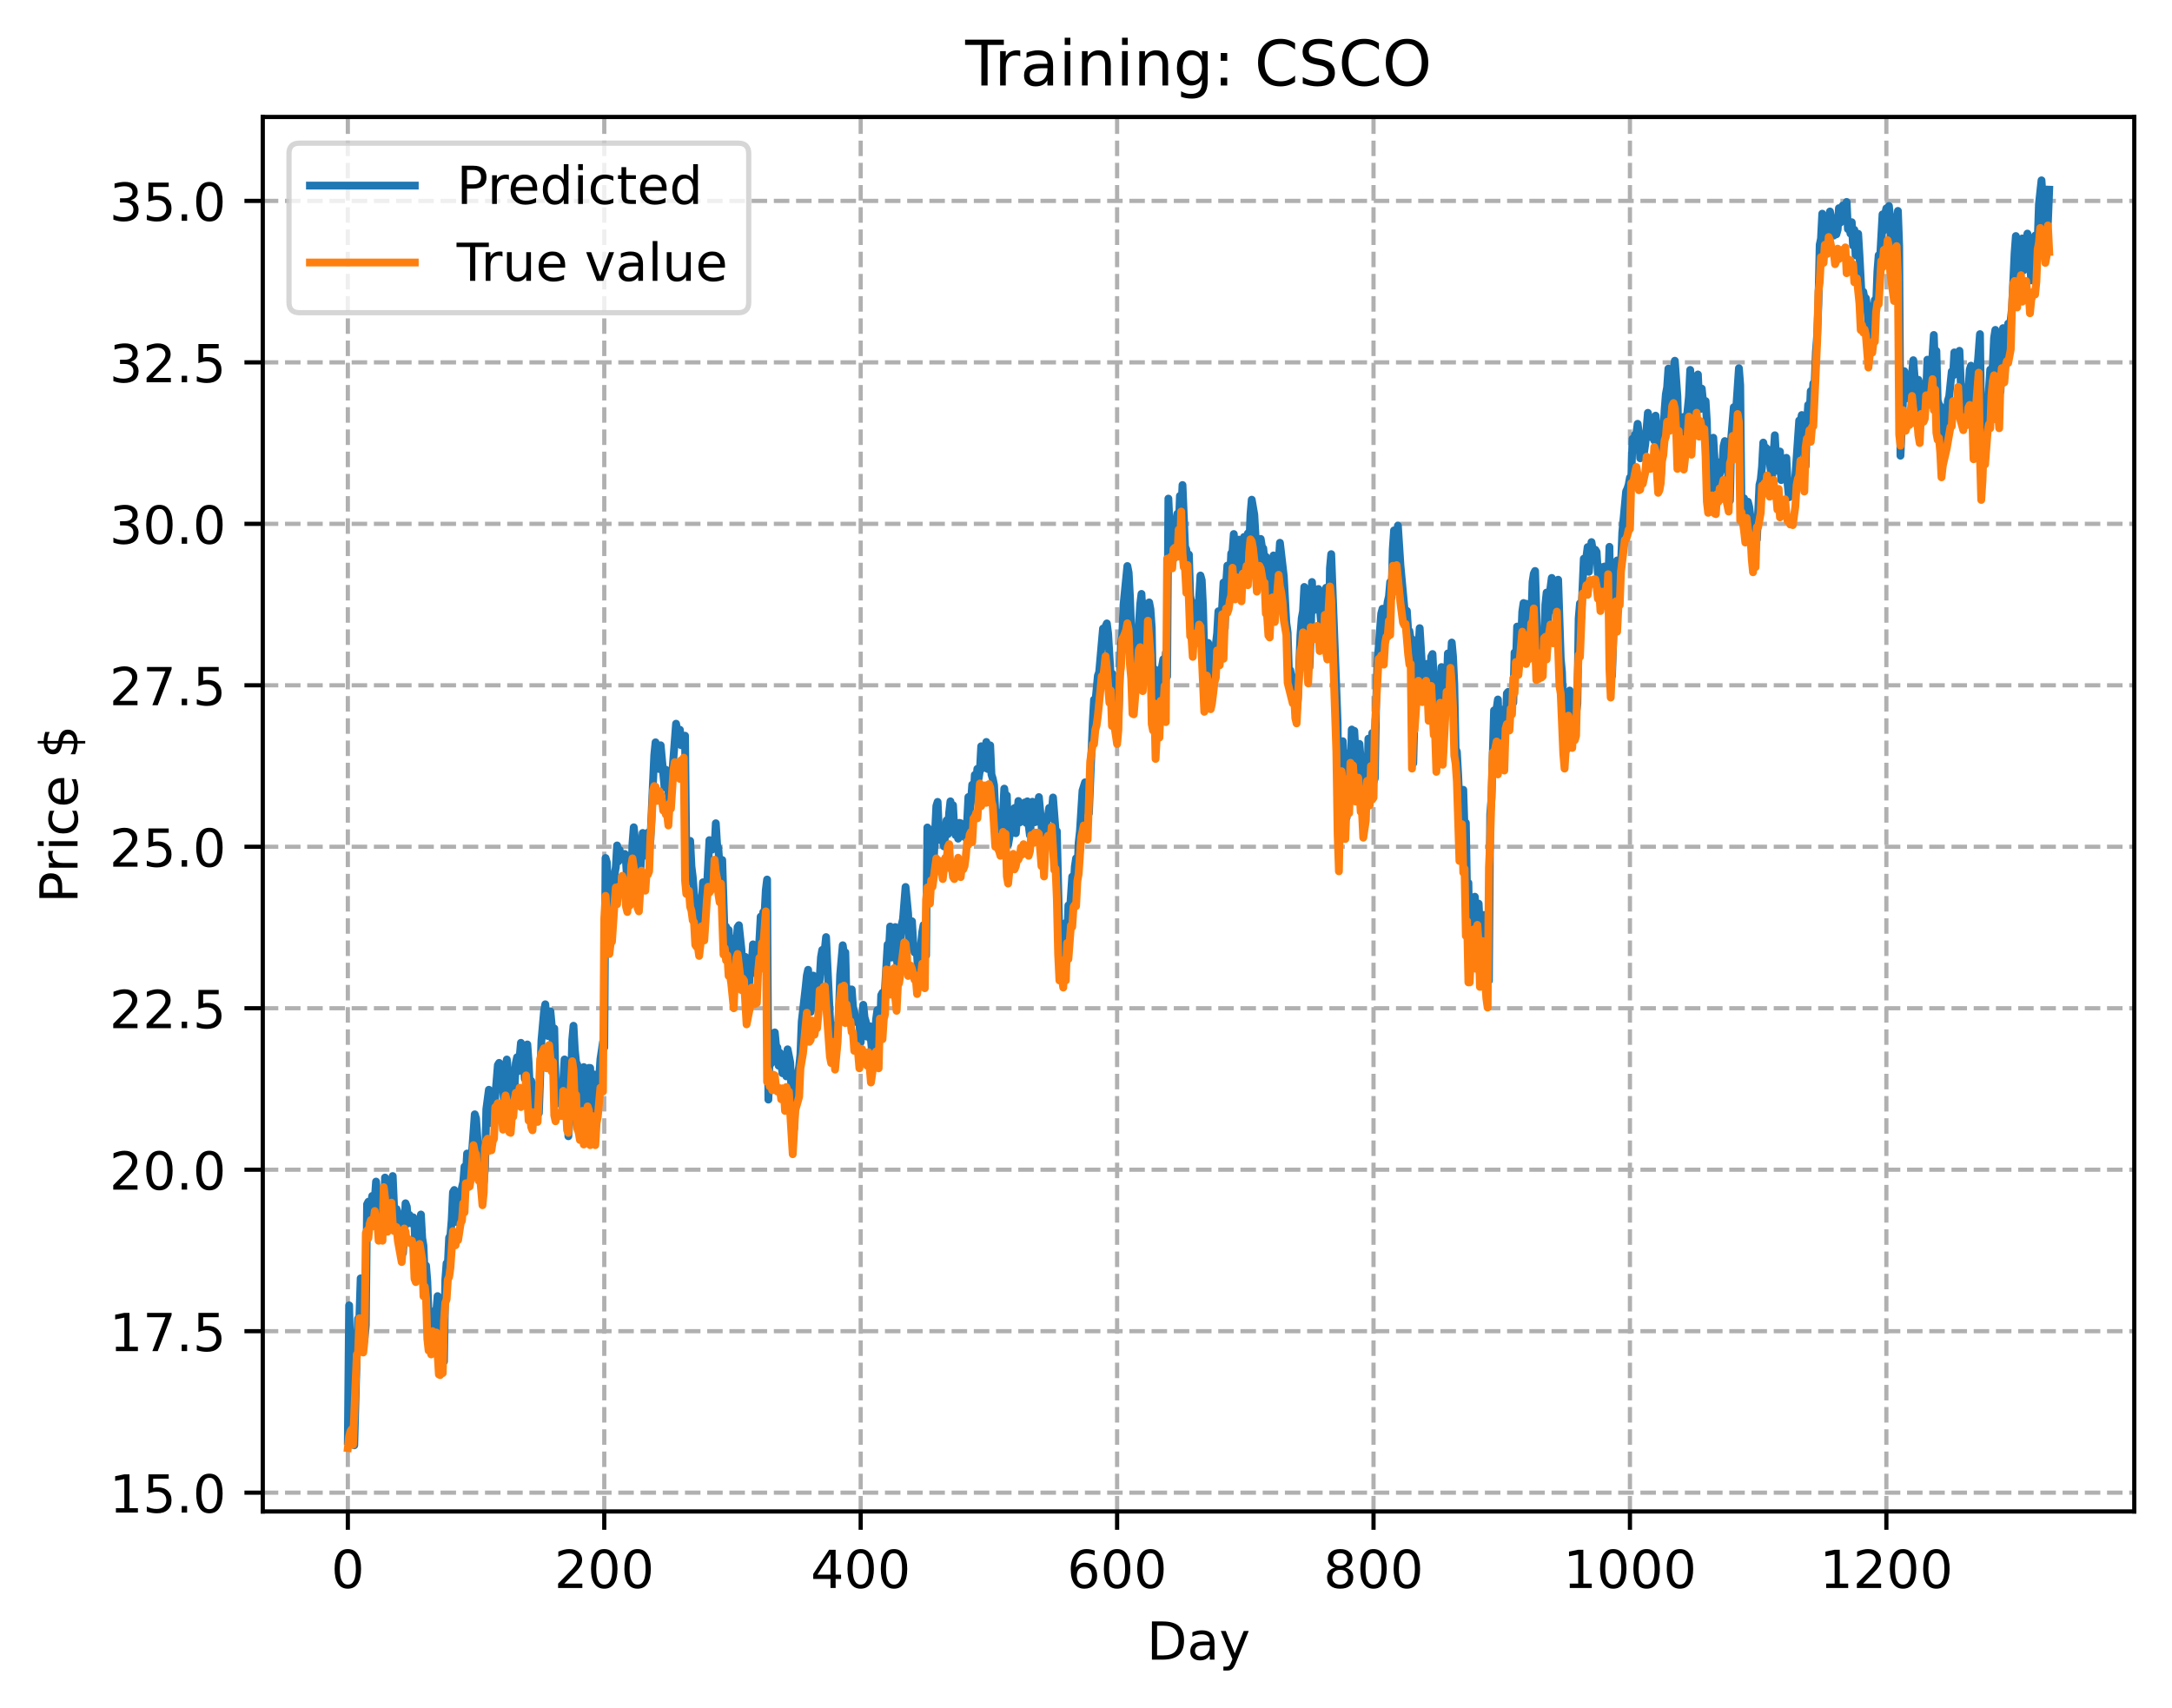 <?xml version="1.0" encoding="utf-8" standalone="no"?>
<!DOCTYPE svg PUBLIC "-//W3C//DTD SVG 1.1//EN"
  "http://www.w3.org/Graphics/SVG/1.1/DTD/svg11.dtd">
<!-- Created with matplotlib (https://matplotlib.org/) -->
<svg height="325.986pt" version="1.1" viewBox="0 0 414.464 325.986" width="414.464pt" xmlns="http://www.w3.org/2000/svg" xmlns:xlink="http://www.w3.org/1999/xlink">
 <defs>
  <style type="text/css">
*{stroke-linecap:butt;stroke-linejoin:round;}
  </style>
 </defs>
 <g id="figure_1">
  <g id="patch_1">
   <path d="M 0 325.986 
L 414.464 325.986 
L 414.464 0 
L 0 0 
z
" style="fill:#ffffff;"/>
  </g>
  <g id="axes_1">
   <g id="patch_2">
    <path d="M 50.144 288.43 
L 407.264 288.43 
L 407.264 22.318 
L 50.144 22.318 
z
" style="fill:#ffffff;"/>
   </g>
   <g id="matplotlib.axis_1">
    <g id="xtick_1">
     <g id="line2d_1">
      <path clip-path="url(#pe2cf555a55)" d="M 66.376 288.43 
L 66.376 22.318 
" style="fill:none;stroke:#b0b0b0;stroke-dasharray:2.96,1.28;stroke-dashoffset:0;stroke-width:0.8;"/>
     </g>
     <g id="line2d_2">
      <defs>
       <path d="M 0 0 
L 0 3.5 
" id="mf1cee16138" style="stroke:#000000;stroke-width:0.8;"/>
      </defs>
      <g>
       <use style="stroke:#000000;stroke-width:0.8;" x="66.376" xlink:href="#mf1cee16138" y="288.43"/>
      </g>
     </g>
     <g id="text_1">
      <!-- 0 -->
      <defs>
       <path d="M 31.781 66.406 
Q 24.172 66.406 20.328 58.906 
Q 16.5 51.422 16.5 36.375 
Q 16.5 21.391 20.328 13.891 
Q 24.172 6.391 31.781 6.391 
Q 39.453 6.391 43.281 13.891 
Q 47.125 21.391 47.125 36.375 
Q 47.125 51.422 43.281 58.906 
Q 39.453 66.406 31.781 66.406 
z
M 31.781 74.219 
Q 44.047 74.219 50.516 64.516 
Q 56.984 54.828 56.984 36.375 
Q 56.984 17.969 50.516 8.266 
Q 44.047 -1.422 31.781 -1.422 
Q 19.531 -1.422 13.062 8.266 
Q 6.594 17.969 6.594 36.375 
Q 6.594 54.828 13.062 64.516 
Q 19.531 74.219 31.781 74.219 
z
" id="DejaVuSans-48"/>
      </defs>
      <g transform="translate(63.195 303.029)scale(0.1 -0.1)">
       <use xlink:href="#DejaVuSans-48"/>
      </g>
     </g>
    </g>
    <g id="xtick_2">
     <g id="line2d_3">
      <path clip-path="url(#pe2cf555a55)" d="M 115.307 288.43 
L 115.307 22.318 
" style="fill:none;stroke:#b0b0b0;stroke-dasharray:2.96,1.28;stroke-dashoffset:0;stroke-width:0.8;"/>
     </g>
     <g id="line2d_4">
      <g>
       <use style="stroke:#000000;stroke-width:0.8;" x="115.307" xlink:href="#mf1cee16138" y="288.43"/>
      </g>
     </g>
     <g id="text_2">
      <!-- 200 -->
      <defs>
       <path d="M 19.188 8.297 
L 53.609 8.297 
L 53.609 0 
L 7.328 0 
L 7.328 8.297 
Q 12.938 14.109 22.625 23.891 
Q 32.328 33.688 34.812 36.531 
Q 39.547 41.844 41.422 45.531 
Q 43.312 49.219 43.312 52.781 
Q 43.312 58.594 39.234 62.25 
Q 35.156 65.922 28.609 65.922 
Q 23.969 65.922 18.812 64.312 
Q 13.672 62.703 7.812 59.422 
L 7.812 69.391 
Q 13.766 71.781 18.938 73 
Q 24.125 74.219 28.422 74.219 
Q 39.75 74.219 46.484 68.547 
Q 53.219 62.891 53.219 53.422 
Q 53.219 48.922 51.531 44.891 
Q 49.859 40.875 45.406 35.406 
Q 44.188 33.984 37.641 27.219 
Q 31.109 20.453 19.188 8.297 
z
" id="DejaVuSans-50"/>
      </defs>
      <g transform="translate(105.763 303.029)scale(0.1 -0.1)">
       <use xlink:href="#DejaVuSans-50"/>
       <use x="63.623" xlink:href="#DejaVuSans-48"/>
       <use x="127.246" xlink:href="#DejaVuSans-48"/>
      </g>
     </g>
    </g>
    <g id="xtick_3">
     <g id="line2d_5">
      <path clip-path="url(#pe2cf555a55)" d="M 164.238 288.43 
L 164.238 22.318 
" style="fill:none;stroke:#b0b0b0;stroke-dasharray:2.96,1.28;stroke-dashoffset:0;stroke-width:0.8;"/>
     </g>
     <g id="line2d_6">
      <g>
       <use style="stroke:#000000;stroke-width:0.8;" x="164.238" xlink:href="#mf1cee16138" y="288.43"/>
      </g>
     </g>
     <g id="text_3">
      <!-- 400 -->
      <defs>
       <path d="M 37.797 64.312 
L 12.891 25.391 
L 37.797 25.391 
z
M 35.203 72.906 
L 47.609 72.906 
L 47.609 25.391 
L 58.016 25.391 
L 58.016 17.188 
L 47.609 17.188 
L 47.609 0 
L 37.797 0 
L 37.797 17.188 
L 4.891 17.188 
L 4.891 26.703 
z
" id="DejaVuSans-52"/>
      </defs>
      <g transform="translate(154.694 303.029)scale(0.1 -0.1)">
       <use xlink:href="#DejaVuSans-52"/>
       <use x="63.623" xlink:href="#DejaVuSans-48"/>
       <use x="127.246" xlink:href="#DejaVuSans-48"/>
      </g>
     </g>
    </g>
    <g id="xtick_4">
     <g id="line2d_7">
      <path clip-path="url(#pe2cf555a55)" d="M 213.168 288.43 
L 213.168 22.318 
" style="fill:none;stroke:#b0b0b0;stroke-dasharray:2.96,1.28;stroke-dashoffset:0;stroke-width:0.8;"/>
     </g>
     <g id="line2d_8">
      <g>
       <use style="stroke:#000000;stroke-width:0.8;" x="213.168" xlink:href="#mf1cee16138" y="288.43"/>
      </g>
     </g>
     <g id="text_4">
      <!-- 600 -->
      <defs>
       <path d="M 33.016 40.375 
Q 26.375 40.375 22.484 35.828 
Q 18.609 31.297 18.609 23.391 
Q 18.609 15.531 22.484 10.953 
Q 26.375 6.391 33.016 6.391 
Q 39.656 6.391 43.531 10.953 
Q 47.406 15.531 47.406 23.391 
Q 47.406 31.297 43.531 35.828 
Q 39.656 40.375 33.016 40.375 
z
M 52.594 71.297 
L 52.594 62.312 
Q 48.875 64.062 45.094 64.984 
Q 41.312 65.922 37.594 65.922 
Q 27.828 65.922 22.672 59.328 
Q 17.531 52.734 16.797 39.406 
Q 19.672 43.656 24.016 45.922 
Q 28.375 48.188 33.594 48.188 
Q 44.578 48.188 50.953 41.516 
Q 57.328 34.859 57.328 23.391 
Q 57.328 12.156 50.688 5.359 
Q 44.047 -1.422 33.016 -1.422 
Q 20.359 -1.422 13.672 8.266 
Q 6.984 17.969 6.984 36.375 
Q 6.984 53.656 15.188 63.938 
Q 23.391 74.219 37.203 74.219 
Q 40.922 74.219 44.703 73.484 
Q 48.484 72.75 52.594 71.297 
z
" id="DejaVuSans-54"/>
      </defs>
      <g transform="translate(203.625 303.029)scale(0.1 -0.1)">
       <use xlink:href="#DejaVuSans-54"/>
       <use x="63.623" xlink:href="#DejaVuSans-48"/>
       <use x="127.246" xlink:href="#DejaVuSans-48"/>
      </g>
     </g>
    </g>
    <g id="xtick_5">
     <g id="line2d_9">
      <path clip-path="url(#pe2cf555a55)" d="M 262.099 288.43 
L 262.099 22.318 
" style="fill:none;stroke:#b0b0b0;stroke-dasharray:2.96,1.28;stroke-dashoffset:0;stroke-width:0.8;"/>
     </g>
     <g id="line2d_10">
      <g>
       <use style="stroke:#000000;stroke-width:0.8;" x="262.099" xlink:href="#mf1cee16138" y="288.43"/>
      </g>
     </g>
     <g id="text_5">
      <!-- 800 -->
      <defs>
       <path d="M 31.781 34.625 
Q 24.75 34.625 20.719 30.859 
Q 16.703 27.094 16.703 20.516 
Q 16.703 13.922 20.719 10.156 
Q 24.75 6.391 31.781 6.391 
Q 38.812 6.391 42.859 10.172 
Q 46.922 13.969 46.922 20.516 
Q 46.922 27.094 42.891 30.859 
Q 38.875 34.625 31.781 34.625 
z
M 21.922 38.812 
Q 15.578 40.375 12.031 44.719 
Q 8.5 49.078 8.5 55.328 
Q 8.5 64.062 14.719 69.141 
Q 20.953 74.219 31.781 74.219 
Q 42.672 74.219 48.875 69.141 
Q 55.078 64.062 55.078 55.328 
Q 55.078 49.078 51.531 44.719 
Q 48 40.375 41.703 38.812 
Q 48.828 37.156 52.797 32.312 
Q 56.781 27.484 56.781 20.516 
Q 56.781 9.906 50.312 4.234 
Q 43.844 -1.422 31.781 -1.422 
Q 19.734 -1.422 13.25 4.234 
Q 6.781 9.906 6.781 20.516 
Q 6.781 27.484 10.781 32.312 
Q 14.797 37.156 21.922 38.812 
z
M 18.312 54.391 
Q 18.312 48.734 21.844 45.562 
Q 25.391 42.391 31.781 42.391 
Q 38.141 42.391 41.719 45.562 
Q 45.312 48.734 45.312 54.391 
Q 45.312 60.062 41.719 63.234 
Q 38.141 66.406 31.781 66.406 
Q 25.391 66.406 21.844 63.234 
Q 18.312 60.062 18.312 54.391 
z
" id="DejaVuSans-56"/>
      </defs>
      <g transform="translate(252.555 303.029)scale(0.1 -0.1)">
       <use xlink:href="#DejaVuSans-56"/>
       <use x="63.623" xlink:href="#DejaVuSans-48"/>
       <use x="127.246" xlink:href="#DejaVuSans-48"/>
      </g>
     </g>
    </g>
    <g id="xtick_6">
     <g id="line2d_11">
      <path clip-path="url(#pe2cf555a55)" d="M 311.029 288.43 
L 311.029 22.318 
" style="fill:none;stroke:#b0b0b0;stroke-dasharray:2.96,1.28;stroke-dashoffset:0;stroke-width:0.8;"/>
     </g>
     <g id="line2d_12">
      <g>
       <use style="stroke:#000000;stroke-width:0.8;" x="311.029" xlink:href="#mf1cee16138" y="288.43"/>
      </g>
     </g>
     <g id="text_6">
      <!-- 1000 -->
      <defs>
       <path d="M 12.406 8.297 
L 28.516 8.297 
L 28.516 63.922 
L 10.984 60.406 
L 10.984 69.391 
L 28.422 72.906 
L 38.281 72.906 
L 38.281 8.297 
L 54.391 8.297 
L 54.391 0 
L 12.406 0 
z
" id="DejaVuSans-49"/>
      </defs>
      <g transform="translate(298.304 303.029)scale(0.1 -0.1)">
       <use xlink:href="#DejaVuSans-49"/>
       <use x="63.623" xlink:href="#DejaVuSans-48"/>
       <use x="127.246" xlink:href="#DejaVuSans-48"/>
       <use x="190.869" xlink:href="#DejaVuSans-48"/>
      </g>
     </g>
    </g>
    <g id="xtick_7">
     <g id="line2d_13">
      <path clip-path="url(#pe2cf555a55)" d="M 359.96 288.43 
L 359.96 22.318 
" style="fill:none;stroke:#b0b0b0;stroke-dasharray:2.96,1.28;stroke-dashoffset:0;stroke-width:0.8;"/>
     </g>
     <g id="line2d_14">
      <g>
       <use style="stroke:#000000;stroke-width:0.8;" x="359.96" xlink:href="#mf1cee16138" y="288.43"/>
      </g>
     </g>
     <g id="text_7">
      <!-- 1200 -->
      <g transform="translate(347.235 303.029)scale(0.1 -0.1)">
       <use xlink:href="#DejaVuSans-49"/>
       <use x="63.623" xlink:href="#DejaVuSans-50"/>
       <use x="127.246" xlink:href="#DejaVuSans-48"/>
       <use x="190.869" xlink:href="#DejaVuSans-48"/>
      </g>
     </g>
    </g>
    <g id="text_8">
     <!-- Day -->
     <defs>
      <path d="M 19.672 64.797 
L 19.672 8.109 
L 31.594 8.109 
Q 46.688 8.109 53.688 14.938 
Q 60.688 21.781 60.688 36.531 
Q 60.688 51.172 53.688 57.984 
Q 46.688 64.797 31.594 64.797 
z
M 9.812 72.906 
L 30.078 72.906 
Q 51.266 72.906 61.172 64.094 
Q 71.094 55.281 71.094 36.531 
Q 71.094 17.672 61.125 8.828 
Q 51.172 0 30.078 0 
L 9.812 0 
z
" id="DejaVuSans-68"/>
      <path d="M 34.281 27.484 
Q 23.391 27.484 19.188 25 
Q 14.984 22.516 14.984 16.5 
Q 14.984 11.719 18.141 8.906 
Q 21.297 6.109 26.703 6.109 
Q 34.188 6.109 38.703 11.406 
Q 43.219 16.703 43.219 25.484 
L 43.219 27.484 
z
M 52.203 31.203 
L 52.203 0 
L 43.219 0 
L 43.219 8.297 
Q 40.141 3.328 35.547 0.953 
Q 30.953 -1.422 24.312 -1.422 
Q 15.922 -1.422 10.953 3.297 
Q 6 8.016 6 15.922 
Q 6 25.141 12.172 29.828 
Q 18.359 34.516 30.609 34.516 
L 43.219 34.516 
L 43.219 35.406 
Q 43.219 41.609 39.141 45 
Q 35.062 48.391 27.688 48.391 
Q 23 48.391 18.547 47.266 
Q 14.109 46.141 10.016 43.891 
L 10.016 52.203 
Q 14.938 54.109 19.578 55.047 
Q 24.219 56 28.609 56 
Q 40.484 56 46.344 49.844 
Q 52.203 43.703 52.203 31.203 
z
" id="DejaVuSans-97"/>
      <path d="M 32.172 -5.078 
Q 28.375 -14.844 24.75 -17.812 
Q 21.141 -20.797 15.094 -20.797 
L 7.906 -20.797 
L 7.906 -13.281 
L 13.188 -13.281 
Q 16.891 -13.281 18.938 -11.516 
Q 21 -9.766 23.484 -3.219 
L 25.094 0.875 
L 2.984 54.688 
L 12.5 54.688 
L 29.594 11.922 
L 46.688 54.688 
L 56.203 54.688 
z
" id="DejaVuSans-121"/>
     </defs>
     <g transform="translate(218.83 316.707)scale(0.1 -0.1)">
      <use xlink:href="#DejaVuSans-68"/>
      <use x="77.002" xlink:href="#DejaVuSans-97"/>
      <use x="138.281" xlink:href="#DejaVuSans-121"/>
     </g>
    </g>
   </g>
   <g id="matplotlib.axis_2">
    <g id="ytick_1">
     <g id="line2d_15">
      <path clip-path="url(#pe2cf555a55)" d="M 50.144 284.839 
L 407.264 284.839 
" style="fill:none;stroke:#b0b0b0;stroke-dasharray:2.96,1.28;stroke-dashoffset:0;stroke-width:0.8;"/>
     </g>
     <g id="line2d_16">
      <defs>
       <path d="M 0 0 
L -3.5 0 
" id="mfcb3396ee1" style="stroke:#000000;stroke-width:0.8;"/>
      </defs>
      <g>
       <use style="stroke:#000000;stroke-width:0.8;" x="50.144" xlink:href="#mfcb3396ee1" y="284.839"/>
      </g>
     </g>
     <g id="text_9">
      <!-- 15.0 -->
      <defs>
       <path d="M 10.797 72.906 
L 49.516 72.906 
L 49.516 64.594 
L 19.828 64.594 
L 19.828 46.734 
Q 21.969 47.469 24.109 47.828 
Q 26.266 48.188 28.422 48.188 
Q 40.625 48.188 47.75 41.5 
Q 54.891 34.812 54.891 23.391 
Q 54.891 11.625 47.562 5.094 
Q 40.234 -1.422 26.906 -1.422 
Q 22.312 -1.422 17.547 -0.641 
Q 12.797 0.141 7.719 1.703 
L 7.719 11.625 
Q 12.109 9.234 16.797 8.062 
Q 21.484 6.891 26.703 6.891 
Q 35.156 6.891 40.078 11.328 
Q 45.016 15.766 45.016 23.391 
Q 45.016 31 40.078 35.438 
Q 35.156 39.891 26.703 39.891 
Q 22.75 39.891 18.812 39.016 
Q 14.891 38.141 10.797 36.281 
z
" id="DejaVuSans-53"/>
       <path d="M 10.688 12.406 
L 21 12.406 
L 21 0 
L 10.688 0 
z
" id="DejaVuSans-46"/>
      </defs>
      <g transform="translate(20.878 288.638)scale(0.1 -0.1)">
       <use xlink:href="#DejaVuSans-49"/>
       <use x="63.623" xlink:href="#DejaVuSans-53"/>
       <use x="127.246" xlink:href="#DejaVuSans-46"/>
       <use x="159.033" xlink:href="#DejaVuSans-48"/>
      </g>
     </g>
    </g>
    <g id="ytick_2">
     <g id="line2d_17">
      <path clip-path="url(#pe2cf555a55)" d="M 50.144 254.026 
L 407.264 254.026 
" style="fill:none;stroke:#b0b0b0;stroke-dasharray:2.96,1.28;stroke-dashoffset:0;stroke-width:0.8;"/>
     </g>
     <g id="line2d_18">
      <g>
       <use style="stroke:#000000;stroke-width:0.8;" x="50.144" xlink:href="#mfcb3396ee1" y="254.026"/>
      </g>
     </g>
     <g id="text_10">
      <!-- 17.5 -->
      <defs>
       <path d="M 8.203 72.906 
L 55.078 72.906 
L 55.078 68.703 
L 28.609 0 
L 18.312 0 
L 43.219 64.594 
L 8.203 64.594 
z
" id="DejaVuSans-55"/>
      </defs>
      <g transform="translate(20.878 257.825)scale(0.1 -0.1)">
       <use xlink:href="#DejaVuSans-49"/>
       <use x="63.623" xlink:href="#DejaVuSans-55"/>
       <use x="127.246" xlink:href="#DejaVuSans-46"/>
       <use x="159.033" xlink:href="#DejaVuSans-53"/>
      </g>
     </g>
    </g>
    <g id="ytick_3">
     <g id="line2d_19">
      <path clip-path="url(#pe2cf555a55)" d="M 50.144 223.213 
L 407.264 223.213 
" style="fill:none;stroke:#b0b0b0;stroke-dasharray:2.96,1.28;stroke-dashoffset:0;stroke-width:0.8;"/>
     </g>
     <g id="line2d_20">
      <g>
       <use style="stroke:#000000;stroke-width:0.8;" x="50.144" xlink:href="#mfcb3396ee1" y="223.213"/>
      </g>
     </g>
     <g id="text_11">
      <!-- 20.0 -->
      <g transform="translate(20.878 227.012)scale(0.1 -0.1)">
       <use xlink:href="#DejaVuSans-50"/>
       <use x="63.623" xlink:href="#DejaVuSans-48"/>
       <use x="127.246" xlink:href="#DejaVuSans-46"/>
       <use x="159.033" xlink:href="#DejaVuSans-48"/>
      </g>
     </g>
    </g>
    <g id="ytick_4">
     <g id="line2d_21">
      <path clip-path="url(#pe2cf555a55)" d="M 50.144 192.4 
L 407.264 192.4 
" style="fill:none;stroke:#b0b0b0;stroke-dasharray:2.96,1.28;stroke-dashoffset:0;stroke-width:0.8;"/>
     </g>
     <g id="line2d_22">
      <g>
       <use style="stroke:#000000;stroke-width:0.8;" x="50.144" xlink:href="#mfcb3396ee1" y="192.4"/>
      </g>
     </g>
     <g id="text_12">
      <!-- 22.5 -->
      <g transform="translate(20.878 196.199)scale(0.1 -0.1)">
       <use xlink:href="#DejaVuSans-50"/>
       <use x="63.623" xlink:href="#DejaVuSans-50"/>
       <use x="127.246" xlink:href="#DejaVuSans-46"/>
       <use x="159.033" xlink:href="#DejaVuSans-53"/>
      </g>
     </g>
    </g>
    <g id="ytick_5">
     <g id="line2d_23">
      <path clip-path="url(#pe2cf555a55)" d="M 50.144 161.587 
L 407.264 161.587 
" style="fill:none;stroke:#b0b0b0;stroke-dasharray:2.96,1.28;stroke-dashoffset:0;stroke-width:0.8;"/>
     </g>
     <g id="line2d_24">
      <g>
       <use style="stroke:#000000;stroke-width:0.8;" x="50.144" xlink:href="#mfcb3396ee1" y="161.587"/>
      </g>
     </g>
     <g id="text_13">
      <!-- 25.0 -->
      <g transform="translate(20.878 165.386)scale(0.1 -0.1)">
       <use xlink:href="#DejaVuSans-50"/>
       <use x="63.623" xlink:href="#DejaVuSans-53"/>
       <use x="127.246" xlink:href="#DejaVuSans-46"/>
       <use x="159.033" xlink:href="#DejaVuSans-48"/>
      </g>
     </g>
    </g>
    <g id="ytick_6">
     <g id="line2d_25">
      <path clip-path="url(#pe2cf555a55)" d="M 50.144 130.774 
L 407.264 130.774 
" style="fill:none;stroke:#b0b0b0;stroke-dasharray:2.96,1.28;stroke-dashoffset:0;stroke-width:0.8;"/>
     </g>
     <g id="line2d_26">
      <g>
       <use style="stroke:#000000;stroke-width:0.8;" x="50.144" xlink:href="#mfcb3396ee1" y="130.774"/>
      </g>
     </g>
     <g id="text_14">
      <!-- 27.5 -->
      <g transform="translate(20.878 134.573)scale(0.1 -0.1)">
       <use xlink:href="#DejaVuSans-50"/>
       <use x="63.623" xlink:href="#DejaVuSans-55"/>
       <use x="127.246" xlink:href="#DejaVuSans-46"/>
       <use x="159.033" xlink:href="#DejaVuSans-53"/>
      </g>
     </g>
    </g>
    <g id="ytick_7">
     <g id="line2d_27">
      <path clip-path="url(#pe2cf555a55)" d="M 50.144 99.961 
L 407.264 99.961 
" style="fill:none;stroke:#b0b0b0;stroke-dasharray:2.96,1.28;stroke-dashoffset:0;stroke-width:0.8;"/>
     </g>
     <g id="line2d_28">
      <g>
       <use style="stroke:#000000;stroke-width:0.8;" x="50.144" xlink:href="#mfcb3396ee1" y="99.961"/>
      </g>
     </g>
     <g id="text_15">
      <!-- 30.0 -->
      <defs>
       <path d="M 40.578 39.312 
Q 47.656 37.797 51.625 33 
Q 55.609 28.219 55.609 21.188 
Q 55.609 10.406 48.188 4.484 
Q 40.766 -1.422 27.094 -1.422 
Q 22.516 -1.422 17.656 -0.516 
Q 12.797 0.391 7.625 2.203 
L 7.625 11.719 
Q 11.719 9.328 16.594 8.109 
Q 21.484 6.891 26.812 6.891 
Q 36.078 6.891 40.938 10.547 
Q 45.797 14.203 45.797 21.188 
Q 45.797 27.641 41.281 31.266 
Q 36.766 34.906 28.719 34.906 
L 20.219 34.906 
L 20.219 43.016 
L 29.109 43.016 
Q 36.375 43.016 40.234 45.922 
Q 44.094 48.828 44.094 54.297 
Q 44.094 59.906 40.109 62.906 
Q 36.141 65.922 28.719 65.922 
Q 24.656 65.922 20.016 65.031 
Q 15.375 64.156 9.812 62.312 
L 9.812 71.094 
Q 15.438 72.656 20.344 73.438 
Q 25.25 74.219 29.594 74.219 
Q 40.828 74.219 47.359 69.109 
Q 53.906 64.016 53.906 55.328 
Q 53.906 49.266 50.438 45.094 
Q 46.969 40.922 40.578 39.312 
z
" id="DejaVuSans-51"/>
      </defs>
      <g transform="translate(20.878 103.76)scale(0.1 -0.1)">
       <use xlink:href="#DejaVuSans-51"/>
       <use x="63.623" xlink:href="#DejaVuSans-48"/>
       <use x="127.246" xlink:href="#DejaVuSans-46"/>
       <use x="159.033" xlink:href="#DejaVuSans-48"/>
      </g>
     </g>
    </g>
    <g id="ytick_8">
     <g id="line2d_29">
      <path clip-path="url(#pe2cf555a55)" d="M 50.144 69.148 
L 407.264 69.148 
" style="fill:none;stroke:#b0b0b0;stroke-dasharray:2.96,1.28;stroke-dashoffset:0;stroke-width:0.8;"/>
     </g>
     <g id="line2d_30">
      <g>
       <use style="stroke:#000000;stroke-width:0.8;" x="50.144" xlink:href="#mfcb3396ee1" y="69.148"/>
      </g>
     </g>
     <g id="text_16">
      <!-- 32.5 -->
      <g transform="translate(20.878 72.947)scale(0.1 -0.1)">
       <use xlink:href="#DejaVuSans-51"/>
       <use x="63.623" xlink:href="#DejaVuSans-50"/>
       <use x="127.246" xlink:href="#DejaVuSans-46"/>
       <use x="159.033" xlink:href="#DejaVuSans-53"/>
      </g>
     </g>
    </g>
    <g id="ytick_9">
     <g id="line2d_31">
      <path clip-path="url(#pe2cf555a55)" d="M 50.144 38.335 
L 407.264 38.335 
" style="fill:none;stroke:#b0b0b0;stroke-dasharray:2.96,1.28;stroke-dashoffset:0;stroke-width:0.8;"/>
     </g>
     <g id="line2d_32">
      <g>
       <use style="stroke:#000000;stroke-width:0.8;" x="50.144" xlink:href="#mfcb3396ee1" y="38.335"/>
      </g>
     </g>
     <g id="text_17">
      <!-- 35.0 -->
      <g transform="translate(20.878 42.134)scale(0.1 -0.1)">
       <use xlink:href="#DejaVuSans-51"/>
       <use x="63.623" xlink:href="#DejaVuSans-53"/>
       <use x="127.246" xlink:href="#DejaVuSans-46"/>
       <use x="159.033" xlink:href="#DejaVuSans-48"/>
      </g>
     </g>
    </g>
    <g id="text_18">
     <!-- Price $ -->
     <defs>
      <path d="M 19.672 64.797 
L 19.672 37.406 
L 32.078 37.406 
Q 38.969 37.406 42.719 40.969 
Q 46.484 44.531 46.484 51.125 
Q 46.484 57.672 42.719 61.234 
Q 38.969 64.797 32.078 64.797 
z
M 9.812 72.906 
L 32.078 72.906 
Q 44.344 72.906 50.609 67.359 
Q 56.891 61.812 56.891 51.125 
Q 56.891 40.328 50.609 34.812 
Q 44.344 29.297 32.078 29.297 
L 19.672 29.297 
L 19.672 0 
L 9.812 0 
z
" id="DejaVuSans-80"/>
      <path d="M 41.109 46.297 
Q 39.594 47.172 37.812 47.578 
Q 36.031 48 33.891 48 
Q 26.266 48 22.188 43.047 
Q 18.109 38.094 18.109 28.812 
L 18.109 0 
L 9.078 0 
L 9.078 54.688 
L 18.109 54.688 
L 18.109 46.188 
Q 20.953 51.172 25.484 53.578 
Q 30.031 56 36.531 56 
Q 37.453 56 38.578 55.875 
Q 39.703 55.766 41.062 55.516 
z
" id="DejaVuSans-114"/>
      <path d="M 9.422 54.688 
L 18.406 54.688 
L 18.406 0 
L 9.422 0 
z
M 9.422 75.984 
L 18.406 75.984 
L 18.406 64.594 
L 9.422 64.594 
z
" id="DejaVuSans-105"/>
      <path d="M 48.781 52.594 
L 48.781 44.188 
Q 44.969 46.297 41.141 47.344 
Q 37.312 48.391 33.406 48.391 
Q 24.656 48.391 19.812 42.844 
Q 14.984 37.312 14.984 27.297 
Q 14.984 17.281 19.812 11.734 
Q 24.656 6.203 33.406 6.203 
Q 37.312 6.203 41.141 7.25 
Q 44.969 8.297 48.781 10.406 
L 48.781 2.094 
Q 45.016 0.344 40.984 -0.531 
Q 36.969 -1.422 32.422 -1.422 
Q 20.062 -1.422 12.781 6.344 
Q 5.516 14.109 5.516 27.297 
Q 5.516 40.672 12.859 48.328 
Q 20.219 56 33.016 56 
Q 37.156 56 41.109 55.141 
Q 45.062 54.297 48.781 52.594 
z
" id="DejaVuSans-99"/>
      <path d="M 56.203 29.594 
L 56.203 25.203 
L 14.891 25.203 
Q 15.484 15.922 20.484 11.062 
Q 25.484 6.203 34.422 6.203 
Q 39.594 6.203 44.453 7.469 
Q 49.312 8.734 54.109 11.281 
L 54.109 2.781 
Q 49.266 0.734 44.188 -0.344 
Q 39.109 -1.422 33.891 -1.422 
Q 20.797 -1.422 13.156 6.188 
Q 5.516 13.812 5.516 26.812 
Q 5.516 40.234 12.766 48.109 
Q 20.016 56 32.328 56 
Q 43.359 56 49.781 48.891 
Q 56.203 41.797 56.203 29.594 
z
M 47.219 32.234 
Q 47.125 39.594 43.094 43.984 
Q 39.062 48.391 32.422 48.391 
Q 24.906 48.391 20.391 44.141 
Q 15.875 39.891 15.188 32.172 
z
" id="DejaVuSans-101"/>
      <path id="DejaVuSans-32"/>
      <path d="M 33.797 -14.703 
L 28.906 -14.703 
L 28.859 0 
Q 23.734 0.094 18.609 1.188 
Q 13.484 2.297 8.297 4.5 
L 8.297 13.281 
Q 13.281 10.156 18.375 8.562 
Q 23.484 6.984 28.906 6.938 
L 28.906 29.203 
Q 18.109 30.953 13.203 35.156 
Q 8.297 39.359 8.297 46.688 
Q 8.297 54.641 13.625 59.219 
Q 18.953 63.812 28.906 64.5 
L 28.906 75.984 
L 33.797 75.984 
L 33.797 64.656 
Q 38.328 64.453 42.578 63.688 
Q 46.828 62.938 50.875 61.625 
L 50.875 53.078 
Q 46.828 55.125 42.547 56.25 
Q 38.281 57.375 33.797 57.562 
L 33.797 36.719 
Q 44.875 35.016 50.094 30.609 
Q 55.328 26.219 55.328 18.609 
Q 55.328 10.359 49.781 5.594 
Q 44.234 0.828 33.797 0.094 
z
M 28.906 37.594 
L 28.906 57.625 
Q 23.25 56.984 20.266 54.391 
Q 17.281 51.812 17.281 47.516 
Q 17.281 43.312 20.031 40.969 
Q 22.797 38.625 28.906 37.594 
z
M 33.797 28.219 
L 33.797 7.078 
Q 39.984 7.906 43.141 10.594 
Q 46.297 13.281 46.297 17.672 
Q 46.297 21.969 43.281 24.5 
Q 40.281 27.047 33.797 28.219 
z
" id="DejaVuSans-36"/>
     </defs>
     <g transform="translate(14.798 172.342)rotate(-90)scale(0.1 -0.1)">
      <use xlink:href="#DejaVuSans-80"/>
      <use x="58.553" xlink:href="#DejaVuSans-114"/>
      <use x="99.666" xlink:href="#DejaVuSans-105"/>
      <use x="127.449" xlink:href="#DejaVuSans-99"/>
      <use x="182.43" xlink:href="#DejaVuSans-101"/>
      <use x="243.953" xlink:href="#DejaVuSans-32"/>
      <use x="275.74" xlink:href="#DejaVuSans-36"/>
     </g>
    </g>
   </g>
   <g id="line2d_33">
    <path clip-path="url(#pe2cf555a55)" d="M 66.376 274.991 
L 66.621 249.096 
L 67.11 268.665 
L 67.6 275.805 
L 68.089 258.072 
L 68.334 251.638 
L 68.578 251.394 
L 68.823 243.945 
L 69.312 252.62 
L 69.557 255.479 
L 69.802 252.886 
L 70.046 229.805 
L 70.291 229.326 
L 70.536 233.798 
L 70.78 229.82 
L 71.025 228.22 
L 71.27 230.277 
L 71.514 229.061 
L 71.759 225.478 
L 72.493 234.42 
L 72.737 230.239 
L 73.227 233.613 
L 73.471 224.711 
L 73.716 226.832 
L 73.961 231.142 
L 74.205 232.9 
L 74.45 230.928 
L 74.695 226.404 
L 74.939 224.423 
L 75.184 230.063 
L 75.429 231.873 
L 75.673 230.712 
L 75.918 231.44 
L 76.407 236.28 
L 76.652 237.3 
L 76.897 239.133 
L 77.141 235.273 
L 77.386 229.621 
L 77.631 230.274 
L 77.875 233.442 
L 78.12 231.822 
L 78.364 232.158 
L 78.609 233.489 
L 78.854 232.302 
L 79.098 233.908 
L 79.343 239.685 
L 79.588 241.524 
L 79.832 239.694 
L 80.322 231.763 
L 80.566 236.235 
L 80.811 237.732 
L 81.056 243.649 
L 81.3 241.507 
L 81.545 244.531 
L 81.79 251.168 
L 82.034 253.839 
L 82.279 252.512 
L 82.524 254.5 
L 82.768 250.229 
L 83.013 251.434 
L 83.258 250.319 
L 83.502 247.33 
L 84.236 258.917 
L 84.481 257.805 
L 84.725 259.812 
L 84.97 244.272 
L 85.215 241.071 
L 85.459 241.233 
L 85.704 236.179 
L 85.949 235.707 
L 86.193 232.799 
L 86.438 227.504 
L 86.683 227.083 
L 86.927 229.144 
L 87.172 233.214 
L 87.417 230.035 
L 87.661 231.545 
L 88.151 226.589 
L 88.395 225.602 
L 88.64 222.615 
L 88.885 224.535 
L 89.129 220.125 
L 89.374 220.334 
L 89.619 222.319 
L 89.863 222.664 
L 90.352 216.043 
L 90.597 212.644 
L 90.842 213.442 
L 91.331 220.605 
L 91.576 224.25 
L 91.82 219.328 
L 92.31 225.649 
L 92.554 222.634 
L 92.799 211.658 
L 93.288 207.958 
L 93.778 214.336 
L 94.022 211.713 
L 94.267 212.162 
L 95.001 203.236 
L 95.246 202.825 
L 95.49 204.166 
L 95.735 203.498 
L 96.224 210.786 
L 96.469 203.802 
L 96.713 202.182 
L 96.958 204.375 
L 97.447 210.876 
L 97.692 211.418 
L 97.937 207.538 
L 98.181 207.673 
L 98.426 202.856 
L 98.671 201.748 
L 98.915 204.393 
L 99.405 198.999 
L 99.649 202.816 
L 99.894 202.047 
L 100.139 205.866 
L 100.383 205.205 
L 100.628 199.309 
L 100.873 202.74 
L 101.117 207.764 
L 101.362 206.252 
L 101.851 210.854 
L 102.096 207.139 
L 102.34 207.999 
L 102.83 212.412 
L 103.319 198.577 
L 103.808 193.058 
L 104.053 191.646 
L 104.542 197.696 
L 104.787 197.295 
L 105.032 192.986 
L 105.276 195.619 
L 105.521 199.605 
L 105.766 196.25 
L 106.01 206.349 
L 106.255 208.945 
L 106.5 206.778 
L 106.989 210.713 
L 107.234 207.269 
L 107.478 206.379 
L 107.723 202.171 
L 107.967 202.99 
L 108.212 206.592 
L 108.457 216.827 
L 108.701 213.63 
L 108.946 207.69 
L 109.191 198.461 
L 109.435 195.744 
L 109.68 200.24 
L 109.925 202.677 
L 110.169 203.185 
L 110.414 208.433 
L 110.659 209.522 
L 110.903 213.86 
L 111.148 211.9 
L 111.393 203.628 
L 111.637 214.52 
L 111.882 208.206 
L 112.127 207.285 
L 112.371 203.785 
L 112.616 203.79 
L 112.861 211.293 
L 113.105 207.091 
L 113.35 205.038 
L 113.595 207.235 
L 113.839 212.739 
L 114.573 202.129 
L 115.062 198.861 
L 115.307 199.892 
L 115.552 163.733 
L 115.796 164.553 
L 116.041 170.384 
L 116.286 168.745 
L 116.53 175.482 
L 116.775 174.387 
L 117.02 172.354 
L 117.264 166.889 
L 117.509 165.52 
L 117.754 161.335 
L 117.998 164.384 
L 118.243 162.196 
L 118.488 163.74 
L 118.732 163.847 
L 119.222 162.953 
L 119.466 164.652 
L 119.711 168.541 
L 119.955 169.44 
L 120.2 166.306 
L 120.445 168.525 
L 120.689 160.988 
L 120.934 157.871 
L 121.179 160.176 
L 121.423 164.659 
L 121.668 164.819 
L 121.913 167.886 
L 122.157 166.598 
L 122.647 158.948 
L 122.891 162.97 
L 123.136 162.013 
L 123.381 163.311 
L 123.625 158.895 
L 123.87 162.007 
L 124.115 160.271 
L 124.604 149.318 
L 124.849 144.071 
L 125.093 141.655 
L 125.583 146.563 
L 125.827 146.763 
L 126.072 142.221 
L 126.806 150.268 
L 127.05 146.88 
L 127.295 149.503 
L 127.54 150.836 
L 127.784 153.526 
L 128.029 147.6 
L 128.274 147.671 
L 129.008 138.103 
L 129.497 140.771 
L 129.742 139.259 
L 129.986 142.214 
L 130.231 141.066 
L 130.72 140.39 
L 130.965 164.271 
L 131.21 168.264 
L 131.699 160.46 
L 131.943 165.324 
L 132.188 167.339 
L 132.433 170.411 
L 132.677 172.052 
L 132.922 176.443 
L 133.167 177.284 
L 133.411 175.314 
L 133.656 177.25 
L 134.145 168.361 
L 134.635 173.372 
L 134.879 169.83 
L 135.369 160.321 
L 135.613 161.908 
L 135.858 162.147 
L 136.103 160.543 
L 136.347 161.941 
L 136.592 157.1 
L 136.837 161.169 
L 137.081 161.914 
L 137.571 169.527 
L 137.815 164.105 
L 138.304 179.566 
L 138.549 176.843 
L 138.794 178.369 
L 139.038 177.448 
L 139.283 180.721 
L 139.528 179.05 
L 139.772 182.748 
L 140.017 184.335 
L 140.262 188.343 
L 140.506 180.709 
L 140.751 176.924 
L 140.996 176.561 
L 141.485 181.217 
L 141.73 185.427 
L 141.974 183.271 
L 142.219 182.596 
L 142.464 185.128 
L 142.708 191.262 
L 143.198 184.182 
L 143.442 184.22 
L 143.687 180.21 
L 143.931 182.185 
L 144.176 185.732 
L 144.421 185.24 
L 144.665 183.905 
L 145.155 174.92 
L 145.399 176.234 
L 145.644 174.05 
L 145.889 174.576 
L 146.133 169.841 
L 146.378 167.841 
L 146.623 209.836 
L 146.867 201.327 
L 147.112 202.967 
L 147.357 200.211 
L 147.601 202.153 
L 147.846 197.015 
L 148.091 199.559 
L 148.335 199.863 
L 148.58 203.367 
L 148.825 200.89 
L 149.314 204.81 
L 149.559 203.012 
L 149.803 203.038 
L 150.048 205.398 
L 150.292 200.24 
L 150.782 202.698 
L 151.271 213.084 
L 151.516 215.427 
L 152.005 204.944 
L 152.25 204.895 
L 152.494 203.572 
L 152.739 201.188 
L 152.984 194.949 
L 153.718 188.551 
L 153.962 186.151 
L 154.207 185.062 
L 154.452 190.608 
L 154.696 193.115 
L 154.941 191.828 
L 155.186 186.17 
L 155.675 192.189 
L 155.919 190.056 
L 156.164 189.41 
L 156.409 186.848 
L 156.653 182.701 
L 156.898 181.271 
L 157.143 183.55 
L 157.632 178.823 
L 158.611 199.284 
L 158.855 200.274 
L 159.1 195.709 
L 159.589 200.282 
L 160.079 193.482 
L 160.323 186.02 
L 160.813 180.383 
L 161.057 182.1 
L 161.302 181.733 
L 161.546 191.485 
L 161.791 188.634 
L 162.28 191.899 
L 162.525 188.81 
L 162.77 192.147 
L 163.014 192.96 
L 163.259 195.004 
L 163.504 194.918 
L 163.748 194.532 
L 163.993 195.233 
L 164.238 198.914 
L 164.727 191.745 
L 164.972 194.136 
L 165.216 194.931 
L 165.461 197.827 
L 165.706 197.487 
L 165.95 195.824 
L 166.44 201.038 
L 166.929 198.019 
L 167.174 194.537 
L 167.418 192.759 
L 167.663 195.721 
L 167.907 196.953 
L 168.152 189.9 
L 168.397 189.442 
L 168.641 192.65 
L 169.375 180.24 
L 169.62 181.423 
L 169.865 176.805 
L 170.109 182.74 
L 170.599 180.433 
L 170.843 176.908 
L 171.088 182.405 
L 171.333 185.086 
L 171.577 181.452 
L 171.822 179.545 
L 172.067 176.419 
L 172.311 175.405 
L 172.801 169.257 
L 173.29 174.335 
L 173.534 180.793 
L 173.779 179.608 
L 174.024 175.801 
L 174.268 180.006 
L 174.513 181.754 
L 174.758 181.189 
L 175.002 182.37 
L 175.247 186.448 
L 175.736 180.421 
L 175.981 177.885 
L 176.226 176.534 
L 176.47 182.386 
L 176.715 182.345 
L 176.96 157.906 
L 177.204 158.228 
L 177.449 164.991 
L 177.694 166.312 
L 177.938 160.988 
L 178.183 163.897 
L 178.672 153.815 
L 178.917 153.022 
L 179.162 158.518 
L 179.406 160.338 
L 179.651 158.38 
L 179.895 159.374 
L 180.14 161.526 
L 180.629 156.538 
L 180.874 159.193 
L 181.119 155.106 
L 181.363 152.915 
L 181.608 158.271 
L 181.853 153.646 
L 182.097 158.123 
L 182.342 159.366 
L 182.587 158.026 
L 182.831 160.044 
L 183.076 157.025 
L 183.321 157.095 
L 183.565 159.257 
L 183.81 159.073 
L 184.055 159.707 
L 184.299 159.908 
L 184.544 156.924 
L 184.789 152.094 
L 185.033 154.85 
L 185.278 153.025 
L 185.522 149.737 
L 185.767 152.473 
L 186.012 147.872 
L 186.256 149.157 
L 186.501 146.714 
L 186.746 148.563 
L 186.99 146.983 
L 187.235 142.406 
L 187.48 146.616 
L 187.724 143.905 
L 187.969 143.777 
L 188.214 141.583 
L 188.458 146.743 
L 188.703 143.168 
L 188.948 142.234 
L 189.192 147.789 
L 189.437 148.584 
L 189.682 149.799 
L 189.926 155.039 
L 190.171 157.874 
L 190.416 155.071 
L 190.66 158.72 
L 190.905 158.622 
L 191.15 159.795 
L 191.639 150.49 
L 191.883 152.832 
L 192.128 151.791 
L 192.373 161.195 
L 193.107 156.871 
L 193.351 156.045 
L 193.596 154.191 
L 193.841 159.002 
L 194.33 152.854 
L 194.575 156.954 
L 195.064 154.264 
L 195.309 156.365 
L 195.553 153.129 
L 195.798 157.028 
L 196.043 152.915 
L 196.287 157.405 
L 196.532 159.404 
L 197.021 152.991 
L 197.266 154.459 
L 197.51 156.902 
L 197.755 153.695 
L 198 154.193 
L 198.244 152.109 
L 198.978 160.073 
L 199.223 157.153 
L 199.468 161.757 
L 199.712 156.466 
L 199.957 155.891 
L 200.202 154.176 
L 200.446 156.077 
L 200.691 155.131 
L 200.936 152.184 
L 201.425 158.531 
L 201.67 158.597 
L 202.159 178.786 
L 202.404 183.472 
L 202.648 179.717 
L 202.893 184.027 
L 203.138 186.047 
L 203.382 176.097 
L 203.627 180.196 
L 203.871 172.764 
L 204.116 174.554 
L 204.605 167.281 
L 204.85 169.823 
L 205.095 165.394 
L 205.339 163.787 
L 205.584 166.757 
L 205.829 160.814 
L 206.073 158.634 
L 206.563 150.864 
L 207.052 149.292 
L 207.297 153.23 
L 207.541 152.586 
L 207.786 155.205 
L 208.52 137.812 
L 208.765 133.505 
L 209.009 134.093 
L 209.498 128.938 
L 209.743 128.27 
L 210.477 119.951 
L 210.722 121.902 
L 210.966 119.527 
L 211.211 118.964 
L 211.456 120.908 
L 211.945 129.128 
L 212.19 128.495 
L 212.434 134.117 
L 212.679 129.808 
L 212.924 133.429 
L 213.413 137.373 
L 213.902 122.914 
L 214.147 121.223 
L 214.392 115.4 
L 215.126 108.015 
L 215.37 109.272 
L 215.615 113.859 
L 216.349 132.917 
L 216.593 129.1 
L 216.838 127.935 
L 217.083 121.479 
L 217.327 119.175 
L 217.572 115.322 
L 217.817 113.332 
L 218.306 122.981 
L 218.551 122.095 
L 218.795 115.209 
L 219.04 118.394 
L 219.285 114.95 
L 219.529 116.26 
L 219.774 119.735 
L 220.019 133.052 
L 220.263 131.334 
L 220.508 127.804 
L 220.753 137.701 
L 221.242 128.719 
L 221.486 133.311 
L 221.731 127.213 
L 221.976 125.811 
L 222.22 128.625 
L 222.465 124.55 
L 222.71 129.085 
L 222.954 95.148 
L 223.444 106.385 
L 223.688 104.008 
L 223.933 106.669 
L 224.178 101.581 
L 224.667 98.025 
L 224.912 101.134 
L 225.156 94.625 
L 225.401 98.26 
L 225.646 92.556 
L 226.135 104.302 
L 226.38 104.887 
L 226.624 111.406 
L 226.869 105.819 
L 227.114 113.755 
L 227.358 115.21 
L 227.847 121.431 
L 228.092 115.119 
L 228.337 118.269 
L 228.581 118.129 
L 229.071 109.826 
L 229.315 110.703 
L 229.56 115.828 
L 230.049 133.556 
L 230.294 130.251 
L 230.539 122.687 
L 230.783 127.636 
L 231.273 131.842 
L 231.517 130.431 
L 231.762 125.08 
L 232.251 120.861 
L 232.496 116.649 
L 232.741 117.521 
L 232.985 119.805 
L 233.474 111.15 
L 233.719 119.937 
L 233.964 111.428 
L 234.208 107.933 
L 234.453 111.563 
L 234.698 110.628 
L 234.942 105.609 
L 235.187 105.222 
L 235.432 101.907 
L 235.921 109.191 
L 236.41 102.98 
L 236.655 107.584 
L 236.9 105.804 
L 237.144 108.494 
L 237.389 102.463 
L 237.878 103.184 
L 238.123 101.78 
L 238.368 104.764 
L 238.612 98.24 
L 238.857 95.358 
L 239.346 98.211 
L 240.08 110.988 
L 240.325 105.299 
L 240.569 102.84 
L 240.814 104.385 
L 241.059 104.642 
L 241.303 107.132 
L 241.548 106.217 
L 241.793 111.119 
L 242.037 112.259 
L 242.282 115.99 
L 242.527 116.851 
L 243.016 105.995 
L 243.261 113.17 
L 243.505 115.636 
L 244.239 103.577 
L 244.973 109.925 
L 245.462 118.922 
L 245.707 120.681 
L 245.952 128.183 
L 246.196 127.876 
L 246.441 129.351 
L 246.686 129.299 
L 246.93 132.723 
L 247.175 131.709 
L 247.42 135.667 
L 247.664 133.331 
L 248.154 121.177 
L 248.398 117.96 
L 248.643 116.621 
L 248.888 112.007 
L 249.132 115.519 
L 249.377 120.635 
L 249.622 122.309 
L 249.866 127.372 
L 250.111 121.485 
L 250.356 111.063 
L 250.6 116.52 
L 250.845 116.007 
L 251.089 112.516 
L 251.334 116.297 
L 251.579 112.392 
L 252.068 118.623 
L 252.313 115.909 
L 252.557 116.396 
L 252.802 118.077 
L 253.047 112.159 
L 253.291 121.559 
L 253.536 123.409 
L 253.781 108.406 
L 254.025 105.746 
L 255.249 138.023 
L 255.493 161.866 
L 255.738 158.741 
L 256.227 141.444 
L 256.472 145.919 
L 256.717 146.594 
L 256.961 156.043 
L 257.45 143.694 
L 257.695 150.092 
L 257.94 139.213 
L 258.184 141.619 
L 258.429 139.465 
L 258.918 148.492 
L 259.408 141.954 
L 259.652 144.898 
L 259.897 151.908 
L 260.142 150.698 
L 260.386 157.333 
L 260.631 152.574 
L 260.876 152.391 
L 261.12 140.956 
L 261.365 146.463 
L 261.61 148.984 
L 261.854 139.88 
L 262.099 149.235 
L 262.344 148.537 
L 262.588 134.354 
L 262.833 126.758 
L 263.567 117.093 
L 263.811 116.17 
L 264.301 121.465 
L 264.545 116.946 
L 264.79 114.852 
L 265.035 113.824 
L 265.279 111.065 
L 265.524 114.059 
L 265.769 104.77 
L 266.013 101.212 
L 266.258 104.97 
L 266.503 105.6 
L 266.747 100.305 
L 267.237 107.904 
L 268.215 118.445 
L 268.46 116.563 
L 268.705 120.366 
L 268.949 120.422 
L 269.194 122.065 
L 269.438 121.952 
L 269.683 145.651 
L 269.928 136.071 
L 270.906 119.871 
L 271.64 131.894 
L 271.885 129.297 
L 272.13 130.367 
L 272.374 126.671 
L 272.619 128.185 
L 272.864 131.058 
L 273.108 125.294 
L 273.353 124.807 
L 273.842 134.627 
L 274.087 132.689 
L 274.332 142.681 
L 275.065 127.29 
L 275.555 138.552 
L 276.044 131.443 
L 276.289 124.689 
L 276.533 125.535 
L 276.778 127.674 
L 277.023 122.612 
L 277.267 125.297 
L 277.512 130.585 
L 277.757 142.912 
L 278.001 143.428 
L 278.246 147.785 
L 278.735 159.146 
L 279.225 150.716 
L 279.469 158.481 
L 279.714 157.02 
L 279.959 171.093 
L 280.203 168.474 
L 280.448 181.255 
L 280.937 171.649 
L 281.182 176.757 
L 281.426 171.119 
L 281.916 177.835 
L 282.16 172.44 
L 282.65 182.882 
L 283.139 174.597 
L 283.384 181.736 
L 283.628 180.618 
L 283.873 186.153 
L 284.118 187.158 
L 284.362 155.355 
L 284.607 152.401 
L 285.096 135.564 
L 285.341 139.319 
L 285.586 135.225 
L 285.83 133.481 
L 286.075 141.298 
L 286.32 140.135 
L 286.564 135.417 
L 286.809 137.344 
L 287.053 136.604 
L 287.298 139.691 
L 287.543 132.319 
L 287.787 132.031 
L 288.277 134.767 
L 288.521 131.935 
L 288.766 134.087 
L 289.011 124.52 
L 289.255 127.089 
L 289.5 119.568 
L 289.989 125.965 
L 290.234 122.902 
L 290.479 116.762 
L 290.723 115.074 
L 290.968 117.579 
L 291.213 115.207 
L 291.457 120.062 
L 291.702 119.768 
L 291.947 120.225 
L 292.191 118.885 
L 292.436 111.064 
L 292.681 109.447 
L 292.925 108.959 
L 293.414 124.494 
L 293.659 120.627 
L 293.904 123.705 
L 294.148 120.73 
L 294.393 121.852 
L 294.638 124.184 
L 294.882 115.4 
L 295.127 113.073 
L 295.372 118.545 
L 295.861 112.166 
L 296.106 110.286 
L 296.35 114.715 
L 296.84 116.679 
L 297.084 112.461 
L 297.329 110.625 
L 297.818 125.625 
L 298.063 128.26 
L 298.308 136.267 
L 298.797 143.256 
L 299.041 139.04 
L 299.286 139.174 
L 299.531 131.776 
L 299.775 134.611 
L 300.02 136.122 
L 300.265 139.66 
L 300.509 132.74 
L 300.754 136.145 
L 300.999 134.217 
L 301.243 117.997 
L 301.488 115.143 
L 301.733 117.866 
L 302.222 106.612 
L 302.467 108.192 
L 302.956 104.403 
L 303.201 109.116 
L 303.445 105.372 
L 303.69 103.449 
L 304.179 106.561 
L 304.424 104.909 
L 304.669 105.334 
L 304.913 109.446 
L 305.158 110.011 
L 305.402 108.2 
L 305.647 114.707 
L 306.136 108.113 
L 306.381 109.091 
L 306.626 108.869 
L 306.87 111.6 
L 307.115 104.353 
L 307.36 123.226 
L 307.604 128.991 
L 308.094 114.45 
L 308.583 106.951 
L 308.828 115.074 
L 309.072 110.376 
L 309.317 107.92 
L 309.562 101.677 
L 310.296 93.77 
L 310.54 93.262 
L 310.785 92.489 
L 311.029 91.143 
L 311.274 91.608 
L 311.519 83.738 
L 311.763 85.405 
L 312.008 82.914 
L 312.253 82.749 
L 312.497 80.876 
L 312.742 82.884 
L 312.987 87.456 
L 313.231 86.069 
L 313.476 83.693 
L 313.721 86.341 
L 313.965 84.618 
L 314.455 78.78 
L 315.189 83.471 
L 315.433 81.942 
L 315.678 84.078 
L 315.923 79.322 
L 316.167 81.832 
L 316.657 91.771 
L 316.901 91.186 
L 317.635 78.365 
L 317.88 75.223 
L 318.124 73.904 
L 318.369 70.342 
L 318.858 76.336 
L 319.103 76.704 
L 319.348 70.53 
L 319.592 68.843 
L 320.082 75.597 
L 320.326 84.762 
L 320.571 79.769 
L 320.816 82.285 
L 321.06 83.536 
L 321.305 79.553 
L 321.55 85.543 
L 321.794 80.643 
L 322.284 75.713 
L 322.528 70.591 
L 322.773 74.121 
L 323.017 80.187 
L 323.507 74.348 
L 323.751 76.538 
L 323.996 71.459 
L 324.241 76.776 
L 324.485 78.053 
L 324.73 74.155 
L 324.975 76.602 
L 325.219 77.312 
L 325.464 76.535 
L 325.709 80.565 
L 325.953 91.501 
L 326.198 94.944 
L 326.443 92.644 
L 326.932 83.531 
L 327.421 91.937 
L 327.666 94.966 
L 327.911 88.422 
L 328.155 90.481 
L 328.4 88.084 
L 328.645 89.578 
L 328.889 85.133 
L 329.134 84.169 
L 329.868 91.633 
L 330.112 95.548 
L 330.357 83.558 
L 330.846 77.696 
L 331.091 81.052 
L 331.825 70.264 
L 332.07 73.508 
L 332.314 97.511 
L 332.559 94.973 
L 332.804 95.095 
L 333.048 96.442 
L 333.293 101.302 
L 333.538 95.741 
L 333.782 96.714 
L 334.761 104.175 
L 335.005 100.131 
L 335.25 102.954 
L 335.739 92.536 
L 335.984 91.541 
L 336.229 89.108 
L 336.473 84.456 
L 336.718 85.794 
L 336.963 85.431 
L 337.207 87.842 
L 337.452 85.821 
L 337.941 90.206 
L 338.186 90.604 
L 338.675 83.06 
L 338.92 87.47 
L 339.165 86.726 
L 339.409 89.926 
L 339.654 86.162 
L 339.899 91.62 
L 340.143 89.273 
L 340.388 88.216 
L 340.633 91.285 
L 340.877 87.367 
L 341.122 92.403 
L 341.366 94.901 
L 341.611 93.157 
L 341.856 94.667 
L 342.1 92.286 
L 342.345 94.437 
L 343.324 80.244 
L 343.568 80.739 
L 343.813 79.198 
L 344.547 88.989 
L 344.792 81.235 
L 345.036 77.265 
L 345.281 79.762 
L 345.526 74.631 
L 345.77 77.067 
L 346.015 73.18 
L 346.26 73.281 
L 346.504 67.221 
L 346.749 64.065 
L 346.993 57.794 
L 347.238 46.69 
L 347.483 45.561 
L 347.727 40.773 
L 347.972 44.883 
L 348.217 45.227 
L 348.461 41.957 
L 348.951 44.764 
L 349.195 40.358 
L 349.44 41.606 
L 349.685 42.022 
L 349.929 44.96 
L 350.174 43.838 
L 350.419 44.717 
L 350.663 43.83 
L 350.908 39.726 
L 351.153 42.503 
L 351.397 42.245 
L 351.642 39.206 
L 351.887 40.379 
L 352.376 38.539 
L 352.62 43.713 
L 352.865 43.245 
L 353.11 44.582 
L 353.354 42.402 
L 353.599 46.873 
L 353.844 43.85 
L 354.088 48.745 
L 354.578 44.604 
L 354.822 48.581 
L 355.312 57.977 
L 355.556 55.676 
L 355.801 57.023 
L 356.046 56.891 
L 356.29 58.567 
L 356.78 64.973 
L 357.269 59.628 
L 357.514 59.665 
L 357.758 57.241 
L 358.003 58.142 
L 358.248 51.81 
L 358.492 48.69 
L 358.737 49.669 
L 359.226 40.903 
L 359.471 43.99 
L 359.715 40.802 
L 359.96 39.754 
L 360.205 41.913 
L 360.449 39.307 
L 360.694 41.852 
L 361.183 51.527 
L 361.428 52.249 
L 361.673 54.776 
L 361.917 42.493 
L 362.162 40.247 
L 362.407 47.032 
L 362.651 86.961 
L 363.385 70.833 
L 363.63 74.241 
L 363.875 76.002 
L 364.119 74.835 
L 364.364 71.807 
L 364.608 73.937 
L 365.098 68.735 
L 365.587 75.076 
L 365.832 74.228 
L 366.076 72.479 
L 366.321 76.47 
L 366.566 78.502 
L 366.81 73.265 
L 367.055 74.234 
L 367.3 76.382 
L 367.544 75.414 
L 367.789 68.635 
L 368.278 72.843 
L 368.523 71.702 
L 369.012 63.92 
L 369.257 70.671 
L 369.502 66.964 
L 369.746 76.37 
L 369.991 77.204 
L 370.236 77.522 
L 370.725 87.494 
L 370.969 83.087 
L 371.459 79.537 
L 371.703 76.446 
L 371.948 75.643 
L 372.437 70.885 
L 372.682 71.677 
L 372.927 67.248 
L 373.416 70.536 
L 373.661 71.48 
L 373.905 66.943 
L 374.15 72.876 
L 374.639 78.572 
L 374.884 78.473 
L 375.129 75.194 
L 375.373 78.537 
L 375.863 70.549 
L 376.107 69.78 
L 376.596 75.339 
L 376.841 82.202 
L 377.086 77.824 
L 377.33 70.335 
L 377.82 63.761 
L 378.064 81.588 
L 378.309 88.85 
L 378.554 85.956 
L 378.798 77.282 
L 379.043 81.836 
L 379.777 70.536 
L 380.022 74.973 
L 380.511 64.485 
L 380.756 62.954 
L 381 71.427 
L 381.245 69.699 
L 381.49 70.415 
L 381.734 74.738 
L 382.224 62.621 
L 382.468 67.688 
L 382.713 67.404 
L 383.202 61.744 
L 383.447 63.326 
L 383.936 58.765 
L 384.425 48.308 
L 384.67 45.042 
L 385.159 53.047 
L 385.893 45.504 
L 386.138 51.586 
L 386.872 44.574 
L 387.606 53.51 
L 388.095 46.403 
L 388.34 44.956 
L 388.584 46.958 
L 388.829 46.133 
L 389.074 38.955 
L 389.563 34.414 
L 389.808 38.349 
L 390.052 39.888 
L 390.297 39.257 
L 390.542 44.587 
L 390.786 42.334 
L 391.031 36.201 
L 391.031 36.201 
" style="fill:none;stroke:#1f77b4;stroke-linecap:square;stroke-width:1.5;"/>
   </g>
   <g id="line2d_34">
    <path clip-path="url(#pe2cf555a55)" d="M 66.376 276.334 
L 66.621 274.116 
L 66.866 273.13 
L 67.11 272.76 
L 67.355 275.718 
L 67.844 264.009 
L 68.089 258.463 
L 68.334 258.216 
L 68.578 251.56 
L 69.312 258.093 
L 69.557 255.874 
L 69.802 235.291 
L 70.046 234.798 
L 70.291 236.277 
L 70.536 233.566 
L 70.78 232.826 
L 71.025 234.059 
L 71.27 233.073 
L 71.514 231.101 
L 71.759 232.826 
L 72.003 233.073 
L 72.248 236.77 
L 72.493 234.552 
L 72.982 236.77 
L 73.227 226.54 
L 73.471 228.636 
L 73.716 233.689 
L 73.961 235.045 
L 74.205 234.552 
L 74.45 231.101 
L 74.695 229.498 
L 74.939 233.566 
L 75.184 234.921 
L 75.429 234.059 
L 75.673 234.182 
L 75.918 236.77 
L 76.652 240.838 
L 77.141 234.428 
L 77.386 235.045 
L 77.631 237.14 
L 77.875 236.401 
L 78.364 237.263 
L 78.609 236.77 
L 78.854 238.003 
L 79.098 244.042 
L 79.343 244.658 
L 79.832 241.084 
L 80.077 237.387 
L 80.566 240.345 
L 80.811 247.37 
L 81.056 245.521 
L 81.3 247.74 
L 81.545 255.505 
L 81.79 257.723 
L 82.034 256.614 
L 82.279 258.463 
L 82.524 254.026 
L 82.768 255.874 
L 83.013 255.258 
L 83.258 254.272 
L 83.747 262.283 
L 83.991 262.407 
L 84.236 261.914 
L 84.481 262.037 
L 84.725 252.053 
L 84.97 248.602 
L 85.215 247.986 
L 85.459 244.165 
L 85.704 243.672 
L 85.949 241.947 
L 86.438 234.921 
L 86.927 237.633 
L 87.172 235.414 
L 87.417 236.647 
L 87.906 233.442 
L 88.151 232.949 
L 88.395 229.622 
L 88.64 231.347 
L 88.885 225.801 
L 89.129 225.924 
L 89.374 226.54 
L 89.619 226.417 
L 89.863 224.938 
L 90.352 218.529 
L 90.597 219.885 
L 90.842 220.255 
L 91.086 223.706 
L 91.331 225.308 
L 91.576 224.199 
L 92.065 229.991 
L 92.31 227.526 
L 92.554 219.022 
L 92.799 217.666 
L 93.044 217.296 
L 93.288 219.638 
L 93.533 219.392 
L 93.778 219.515 
L 94.022 217.789 
L 94.267 217.296 
L 94.512 211.257 
L 94.756 211.134 
L 95.001 210.518 
L 95.246 211.504 
L 95.49 210.641 
L 95.735 212.49 
L 95.979 215.571 
L 96.224 210.641 
L 96.469 209.039 
L 96.713 210.148 
L 97.203 216.064 
L 97.447 216.187 
L 97.692 212.983 
L 97.937 213.106 
L 98.181 209.901 
L 98.426 208.546 
L 98.671 209.778 
L 98.915 208.915 
L 99.16 207.56 
L 99.405 211.257 
L 99.649 209.162 
L 99.894 211.011 
L 100.139 211.011 
L 100.383 205.218 
L 100.873 213.845 
L 101.117 212.12 
L 101.362 215.078 
L 101.607 215.694 
L 101.851 212.243 
L 102.34 212.983 
L 102.585 214.092 
L 103.074 202.136 
L 103.319 201.027 
L 103.564 200.657 
L 103.808 200.041 
L 104.298 203.862 
L 104.542 203.615 
L 104.787 199.425 
L 105.276 204.478 
L 105.521 202.629 
L 105.766 212.859 
L 106.01 213.969 
L 106.255 212.736 
L 106.744 212.983 
L 106.989 212.243 
L 107.234 212.983 
L 107.478 208.176 
L 107.723 208.422 
L 107.967 210.394 
L 108.212 215.694 
L 108.457 216.187 
L 109.191 202.506 
L 109.435 204.232 
L 109.68 210.271 
L 109.925 208.915 
L 110.169 215.448 
L 110.414 216.064 
L 110.659 217.543 
L 110.903 215.941 
L 111.148 211.997 
L 111.393 218.406 
L 111.637 215.324 
L 111.882 214.955 
L 112.127 211.134 
L 112.371 211.873 
L 112.616 218.529 
L 112.861 214.215 
L 113.105 212.983 
L 113.35 213.229 
L 113.595 218.529 
L 113.839 214.338 
L 114.084 212.983 
L 114.573 207.56 
L 114.818 207.56 
L 115.062 208.299 
L 115.307 175.268 
L 115.552 170.954 
L 115.796 174.528 
L 116.041 173.789 
L 116.286 182.046 
L 116.53 179.951 
L 116.775 179.705 
L 117.264 172.433 
L 117.509 169.351 
L 117.754 172.556 
L 117.998 169.228 
L 118.243 169.475 
L 118.488 169.968 
L 118.732 167.133 
L 118.977 167.872 
L 119.222 169.475 
L 119.466 173.049 
L 119.711 174.035 
L 119.955 169.598 
L 120.2 172.803 
L 120.445 165.284 
L 120.689 163.805 
L 120.934 165.531 
L 121.179 168.612 
L 121.423 167.996 
L 121.668 173.296 
L 121.913 173.912 
L 122.402 166.147 
L 122.647 169.721 
L 122.891 169.721 
L 123.136 169.968 
L 123.381 166.64 
L 123.625 166.886 
L 123.87 166.27 
L 124.115 159.615 
L 124.359 156.533 
L 124.604 150.864 
L 124.849 150.001 
L 125.093 150.124 
L 125.338 152.836 
L 125.583 152.712 
L 125.827 150.987 
L 126.072 151.48 
L 126.316 152.712 
L 126.561 154.684 
L 126.806 154.315 
L 127.05 155.424 
L 127.295 155.424 
L 127.54 157.519 
L 127.784 153.329 
L 128.029 154.315 
L 128.518 146.92 
L 128.763 145.441 
L 129.252 147.782 
L 129.497 146.057 
L 129.742 148.645 
L 129.986 145.071 
L 130.231 145.317 
L 130.476 144.578 
L 130.72 167.996 
L 130.965 170.584 
L 131.21 170.584 
L 131.454 169.968 
L 131.699 173.049 
L 131.943 173.789 
L 132.188 175.637 
L 132.433 176.007 
L 132.677 180.321 
L 132.922 180.691 
L 133.167 180.691 
L 133.411 182.416 
L 133.656 180.321 
L 133.901 176.747 
L 134.145 177.733 
L 134.39 179.458 
L 134.879 171.94 
L 135.124 169.228 
L 135.369 170.337 
L 135.613 169.968 
L 135.858 169.228 
L 136.103 169.351 
L 136.347 164.052 
L 136.592 166.393 
L 136.837 167.626 
L 137.081 170.584 
L 137.326 172.186 
L 137.571 168.612 
L 138.06 182.17 
L 138.304 180.937 
L 138.549 183.279 
L 138.794 182.293 
L 139.038 186.237 
L 139.283 185.99 
L 139.528 187.593 
L 140.017 192.4 
L 140.262 186.114 
L 140.506 182.786 
L 140.751 182.046 
L 141.24 186.237 
L 141.485 188.949 
L 141.73 186.73 
L 141.974 187.1 
L 142.464 195.481 
L 142.953 193.016 
L 143.198 191.783 
L 143.442 188.456 
L 143.931 191.66 
L 144.421 191.414 
L 144.665 185.374 
L 144.91 182.786 
L 145.155 184.881 
L 145.399 179.951 
L 145.644 180.691 
L 146.133 173.912 
L 146.378 206.45 
L 146.623 204.232 
L 146.867 207.313 
L 147.112 205.711 
L 147.357 208.053 
L 147.601 205.095 
L 147.846 205.218 
L 148.091 207.56 
L 148.335 208.299 
L 148.58 207.56 
L 148.825 207.806 
L 149.069 209.778 
L 149.314 207.683 
L 149.559 207.806 
L 149.803 211.997 
L 150.048 207.436 
L 150.292 208.176 
L 150.537 208.299 
L 151.271 220.255 
L 151.76 211.873 
L 152.494 209.285 
L 152.739 203.862 
L 153.228 201.027 
L 153.962 193.262 
L 154.207 198.562 
L 154.452 198.809 
L 154.696 198.439 
L 154.941 194.741 
L 155.186 194.988 
L 155.43 197.453 
L 155.675 195.851 
L 155.919 196.22 
L 156.164 193.509 
L 156.409 188.949 
L 156.653 188.949 
L 156.898 189.442 
L 157.143 188.332 
L 157.387 188.209 
L 158.366 201.643 
L 158.611 202.876 
L 158.855 198.809 
L 159.1 199.671 
L 159.345 204.109 
L 159.834 198.809 
L 160.079 192.523 
L 160.568 188.332 
L 160.813 189.811 
L 161.057 188.086 
L 161.302 195.234 
L 161.546 191.66 
L 162.036 195.111 
L 162.28 194.865 
L 162.525 196.96 
L 162.77 197.083 
L 163.014 200.534 
L 163.259 199.425 
L 163.504 199.548 
L 163.748 201.027 
L 163.993 203.862 
L 164.238 200.781 
L 164.482 200.164 
L 164.727 200.781 
L 164.972 201.89 
L 165.216 202.383 
L 165.461 203.369 
L 165.706 200.781 
L 166.195 206.574 
L 166.684 203.122 
L 166.929 203.122 
L 167.174 200.657 
L 167.418 202.999 
L 167.663 203.862 
L 167.907 194.372 
L 168.152 194.618 
L 168.397 198.316 
L 168.641 194.495 
L 168.886 193.509 
L 169.131 185.004 
L 169.375 186.36 
L 169.62 185.128 
L 169.865 189.811 
L 170.599 184.758 
L 170.843 190.551 
L 171.088 192.893 
L 171.333 188.086 
L 171.577 187.593 
L 172.067 183.649 
L 172.556 179.828 
L 172.801 180.074 
L 173.045 182.17 
L 173.29 186.237 
L 173.534 185.99 
L 173.779 184.265 
L 174.024 184.881 
L 174.513 186.976 
L 174.758 186.853 
L 175.002 189.688 
L 175.492 185.99 
L 175.736 185.99 
L 175.981 183.895 
L 176.226 187.963 
L 176.47 188.579 
L 176.715 171.693 
L 176.96 169.351 
L 177.204 169.598 
L 177.449 172.433 
L 177.694 167.996 
L 177.938 169.228 
L 178.672 163.805 
L 178.917 165.531 
L 179.162 166.27 
L 179.406 164.298 
L 179.651 165.531 
L 179.895 167.749 
L 180.385 163.682 
L 180.629 164.052 
L 180.874 161.587 
L 181.119 161.094 
L 181.363 165.777 
L 181.608 165.284 
L 181.853 167.379 
L 182.097 167.749 
L 182.587 165.161 
L 182.831 163.682 
L 183.321 167.379 
L 183.565 165.038 
L 183.81 165.9 
L 184.055 165.284 
L 184.299 163.435 
L 184.544 160.601 
L 184.789 161.217 
L 185.033 159.245 
L 185.278 158.752 
L 185.522 160.724 
L 185.767 156.164 
L 186.012 156.164 
L 186.256 155.177 
L 186.501 156.164 
L 186.99 149.508 
L 187.235 153.822 
L 187.48 150.371 
L 187.724 151.11 
L 187.969 149.878 
L 188.214 153.205 
L 188.703 149.631 
L 188.948 150.247 
L 189.192 152.836 
L 189.437 153.822 
L 189.926 161.587 
L 190.171 159.615 
L 190.416 161.956 
L 190.66 162.449 
L 190.905 163.312 
L 191.394 158.752 
L 191.639 159.738 
L 191.883 159.122 
L 192.128 167.256 
L 192.373 168.612 
L 192.617 166.147 
L 192.862 166.024 
L 193.107 165.161 
L 193.351 162.942 
L 193.596 165.9 
L 193.841 165.284 
L 194.085 163.928 
L 194.33 164.052 
L 194.575 163.435 
L 194.819 161.71 
L 195.064 163.066 
L 195.309 161.094 
L 195.553 162.696 
L 195.798 161.587 
L 196.043 162.203 
L 196.287 163.312 
L 196.532 162.449 
L 196.777 159.368 
L 197.021 159.615 
L 197.266 160.847 
L 197.51 158.875 
L 197.755 159.122 
L 198 158.875 
L 198.244 159.122 
L 198.734 165.284 
L 198.978 161.833 
L 199.223 167.256 
L 199.468 161.587 
L 199.712 160.108 
L 199.957 159.491 
L 200.202 161.217 
L 200.446 160.847 
L 200.691 157.766 
L 201.18 166.024 
L 201.425 165.777 
L 201.67 171.57 
L 201.914 182.046 
L 202.159 187.1 
L 202.404 185.621 
L 202.648 186.73 
L 202.893 188.456 
L 203.138 183.156 
L 203.382 187.1 
L 203.627 179.951 
L 203.871 183.032 
L 204.361 176.623 
L 204.605 176.87 
L 204.85 173.049 
L 205.095 172.679 
L 205.339 172.926 
L 205.584 168.119 
L 205.829 166.763 
L 206.318 159.738 
L 206.807 157.519 
L 207.052 159.738 
L 207.297 159.738 
L 207.541 160.231 
L 208.031 145.317 
L 208.52 141.99 
L 208.765 141.99 
L 209.009 139.278 
L 209.254 138.415 
L 209.498 136.566 
L 209.988 131.636 
L 210.232 129.048 
L 210.477 129.664 
L 210.966 125.227 
L 211.211 127.446 
L 211.7 134.101 
L 211.945 131.76 
L 212.19 138.538 
L 212.434 137.059 
L 213.168 141.99 
L 213.413 139.278 
L 213.658 128.925 
L 213.902 127.446 
L 214.147 121.899 
L 214.392 121.53 
L 214.881 120.297 
L 215.126 118.941 
L 215.37 120.174 
L 215.615 126.83 
L 215.859 129.418 
L 216.104 136.197 
L 216.349 136.32 
L 217.327 123.995 
L 217.572 123.502 
L 217.817 125.597 
L 218.061 131.883 
L 218.551 123.748 
L 218.795 126.583 
L 219.04 118.448 
L 219.529 124.981 
L 219.774 138.169 
L 220.019 139.401 
L 220.263 134.225 
L 220.508 144.824 
L 220.997 135.457 
L 221.242 140.757 
L 221.486 133.732 
L 221.731 133.978 
L 221.976 135.457 
L 222.22 130.897 
L 222.465 137.799 
L 222.71 106.616 
L 222.954 106.986 
L 223.199 108.465 
L 223.444 106.246 
L 223.688 108.465 
L 223.933 104.767 
L 224.178 104.521 
L 224.422 104.521 
L 224.667 106.246 
L 224.912 101.07 
L 225.156 106 
L 225.401 97.619 
L 225.646 105.63 
L 225.89 108.219 
L 226.135 108.588 
L 226.38 113.149 
L 226.624 107.849 
L 227.114 121.406 
L 227.358 121.653 
L 227.603 125.351 
L 227.847 120.913 
L 228.092 122.762 
L 228.337 122.762 
L 228.581 121.406 
L 228.826 119.188 
L 229.071 119.558 
L 229.805 135.827 
L 230.049 135.334 
L 230.294 128.925 
L 230.539 130.527 
L 230.783 133.855 
L 231.028 135.334 
L 231.273 134.225 
L 231.762 130.157 
L 232.007 129.295 
L 232.251 124.118 
L 232.496 124.858 
L 232.741 126.953 
L 233.23 117.216 
L 233.474 125.72 
L 233.719 118.695 
L 233.964 116.107 
L 234.208 116.969 
L 234.453 116.23 
L 234.698 114.504 
L 234.942 113.642 
L 235.187 108.342 
L 235.676 114.381 
L 235.921 110.684 
L 236.166 110.191 
L 236.41 113.642 
L 236.655 112.656 
L 236.9 114.751 
L 237.144 109.451 
L 237.389 109.698 
L 237.634 109.451 
L 237.878 107.972 
L 238.123 111.67 
L 238.368 105.507 
L 238.612 102.919 
L 238.857 103.288 
L 239.102 104.644 
L 239.591 109.081 
L 239.835 112.902 
L 240.08 108.465 
L 240.325 107.972 
L 240.569 108.465 
L 241.059 111.3 
L 241.303 111.177 
L 241.548 117.093 
L 241.793 117.462 
L 242.037 121.283 
L 242.282 121.653 
L 242.527 116.476 
L 242.771 114.011 
L 243.016 117.955 
L 243.261 118.695 
L 243.995 109.698 
L 244.239 111.916 
L 244.484 113.025 
L 244.729 114.874 
L 244.973 118.325 
L 245.462 121.16 
L 245.707 130.281 
L 246.686 134.225 
L 246.93 132.499 
L 247.175 137.059 
L 247.42 138.045 
L 248.154 124.241 
L 248.398 123.255 
L 248.643 120.667 
L 249.377 126.583 
L 249.622 130.404 
L 250.111 119.681 
L 250.356 122.023 
L 250.6 122.023 
L 250.845 119.681 
L 251.089 120.913 
L 251.334 119.434 
L 251.579 120.174 
L 251.823 124.241 
L 252.068 121.283 
L 252.557 122.762 
L 252.802 117.339 
L 253.047 124.365 
L 253.291 125.844 
L 253.536 115.983 
L 253.781 111.916 
L 254.025 114.504 
L 255.004 143.469 
L 255.249 159.245 
L 255.493 166.27 
L 255.738 153.205 
L 255.983 147.166 
L 256.472 150.74 
L 256.717 160.108 
L 256.961 153.575 
L 257.206 150.494 
L 257.45 155.177 
L 257.695 145.564 
L 257.94 150.001 
L 258.184 146.057 
L 258.674 152.959 
L 258.918 149.508 
L 259.163 148.399 
L 259.408 150.74 
L 259.652 154.931 
L 259.897 154.931 
L 260.142 159.861 
L 260.631 156.533 
L 260.876 149.015 
L 261.12 153.452 
L 261.365 153.698 
L 261.61 146.18 
L 261.854 152.589 
L 262.099 152.219 
L 262.344 138.785 
L 263.077 125.72 
L 263.322 125.72 
L 263.567 125.104 
L 263.811 126.46 
L 264.056 126.83 
L 264.301 122.762 
L 264.545 121.53 
L 264.79 121.53 
L 265.035 118.448 
L 265.279 121.16 
L 265.524 112.163 
L 265.769 107.972 
L 266.013 112.902 
L 266.258 111.67 
L 266.503 107.849 
L 267.237 115.121 
L 267.726 118.818 
L 267.971 119.311 
L 268.215 119.065 
L 268.705 124.858 
L 268.949 126.83 
L 269.194 126.706 
L 269.438 146.673 
L 269.683 139.524 
L 269.928 139.278 
L 270.417 132.376 
L 270.662 129.911 
L 271.151 133.608 
L 271.396 133.978 
L 271.64 132.992 
L 271.885 133.855 
L 272.13 129.911 
L 272.374 131.513 
L 272.619 137.552 
L 272.864 131.02 
L 273.108 130.897 
L 273.598 140.264 
L 273.842 139.771 
L 274.087 147.289 
L 274.821 134.101 
L 275.31 145.934 
L 276.044 132.006 
L 276.289 132.253 
L 276.533 133.115 
L 276.778 127.446 
L 277.023 130.404 
L 277.267 134.964 
L 277.512 144.208 
L 277.757 145.687 
L 278.001 149.138 
L 278.491 164.298 
L 278.735 158.259 
L 278.98 157.273 
L 279.225 166.517 
L 279.469 165.777 
L 279.714 178.595 
L 279.959 175.761 
L 280.203 187.469 
L 280.448 187.469 
L 280.693 181.677 
L 280.937 184.142 
L 281.182 177.363 
L 281.671 184.881 
L 281.916 176.5 
L 282.16 180.321 
L 282.405 188.332 
L 282.65 185.004 
L 282.894 179.581 
L 283.139 187.593 
L 283.384 187.1 
L 283.628 190.551 
L 283.873 192.276 
L 284.118 165.531 
L 284.362 160.231 
L 284.852 143.592 
L 285.096 143.962 
L 285.586 141.497 
L 285.83 147.782 
L 286.32 141.866 
L 286.564 144.208 
L 286.809 143.838 
L 287.053 147.043 
L 287.298 139.031 
L 287.543 138.169 
L 287.787 138.538 
L 288.032 139.401 
L 288.277 135.211 
L 288.521 136.32 
L 288.766 129.418 
L 289.011 132.253 
L 289.255 126.337 
L 289.5 128.309 
L 289.745 128.802 
L 290.479 120.544 
L 290.723 122.269 
L 290.968 121.16 
L 291.213 126.706 
L 291.457 125.104 
L 291.702 125.844 
L 291.947 123.378 
L 292.191 118.941 
L 292.436 118.818 
L 292.681 116.107 
L 293.17 129.788 
L 293.414 124.611 
L 293.659 129.541 
L 293.904 128.432 
L 294.148 129.295 
L 294.393 129.048 
L 294.638 121.776 
L 294.882 121.53 
L 295.127 125.844 
L 295.372 122.269 
L 295.861 119.188 
L 296.106 121.653 
L 296.35 122.762 
L 296.595 121.776 
L 297.084 116.723 
L 297.574 130.897 
L 297.818 132.376 
L 298.308 143.838 
L 298.552 146.673 
L 298.797 142.729 
L 299.041 142.976 
L 299.286 136.566 
L 299.531 140.634 
L 299.775 141.004 
L 300.02 142.729 
L 300.265 137.306 
L 300.509 141.25 
L 300.754 140.387 
L 300.999 129.911 
L 301.243 124.981 
L 301.488 125.351 
L 301.977 113.272 
L 302.222 113.518 
L 302.467 113.272 
L 302.711 111.67 
L 302.956 113.518 
L 303.201 111.3 
L 303.445 110.684 
L 303.935 111.423 
L 304.179 110.56 
L 304.424 110.56 
L 304.669 111.916 
L 304.913 114.258 
L 305.158 112.779 
L 305.402 116.6 
L 305.647 113.888 
L 305.892 112.902 
L 306.136 114.751 
L 306.381 115.121 
L 306.626 115.737 
L 306.87 109.574 
L 307.115 127.692 
L 307.36 133.115 
L 308.094 116.107 
L 308.338 114.751 
L 308.583 120.544 
L 308.828 115.737 
L 309.072 115.49 
L 309.317 109.081 
L 310.051 103.042 
L 310.296 102.919 
L 310.54 102.179 
L 310.785 101.07 
L 311.029 100.947 
L 311.274 92.196 
L 311.519 92.812 
L 312.008 90.224 
L 312.253 89.114 
L 312.497 90.593 
L 312.742 93.552 
L 312.987 93.428 
L 313.231 90.963 
L 313.476 92.319 
L 313.965 90.1 
L 314.21 87.142 
L 314.455 87.512 
L 314.944 89.484 
L 315.189 88.252 
L 315.433 89.238 
L 315.678 85.294 
L 315.923 86.156 
L 316.412 94.045 
L 316.657 93.552 
L 316.901 92.196 
L 317.146 87.882 
L 317.39 86.896 
L 317.635 84.061 
L 317.88 83.322 
L 318.124 80.487 
L 318.369 80.98 
L 318.614 82.212 
L 318.858 80.487 
L 319.103 77.406 
L 319.348 76.913 
L 319.592 77.899 
L 319.837 81.843 
L 320.082 89.484 
L 320.326 82.212 
L 320.571 86.896 
L 320.816 87.635 
L 321.06 83.815 
L 321.305 89.607 
L 321.55 87.389 
L 321.794 86.403 
L 322.284 79.501 
L 322.773 86.773 
L 323.017 81.719 
L 323.262 81.473 
L 323.507 82.829 
L 323.751 78.761 
L 324.241 83.322 
L 324.485 80.364 
L 324.73 81.719 
L 325.219 81.843 
L 325.464 87.142 
L 325.709 95.77 
L 325.953 97.865 
L 326.198 97.742 
L 326.443 97.249 
L 326.687 94.538 
L 326.932 95.647 
L 327.177 97.989 
L 327.421 98.112 
L 327.666 94.291 
L 327.911 95.77 
L 328.155 93.182 
L 328.4 95.277 
L 328.645 92.689 
L 328.889 91.58 
L 329.134 94.045 
L 329.868 97.619 
L 330.112 88.375 
L 330.357 87.635 
L 330.602 83.198 
L 330.846 87.635 
L 331.091 83.198 
L 331.336 83.075 
L 331.58 79.008 
L 331.825 80.61 
L 332.07 99.344 
L 332.314 97.742 
L 332.804 101.316 
L 333.048 103.535 
L 333.293 98.851 
L 333.538 100.947 
L 333.782 102.056 
L 334.027 102.179 
L 334.272 106.739 
L 334.516 109.205 
L 334.761 105.753 
L 335.005 108.219 
L 335.25 100.577 
L 335.495 100.577 
L 335.984 97.865 
L 336.229 92.689 
L 336.473 94.291 
L 336.718 92.196 
L 336.963 92.689 
L 337.207 90.717 
L 337.697 94.784 
L 337.941 94.291 
L 338.186 93.428 
L 338.431 91.58 
L 338.675 94.784 
L 338.92 94.291 
L 339.165 97.249 
L 339.409 93.305 
L 339.654 98.728 
L 340.143 97.126 
L 340.388 97.742 
L 340.633 95.277 
L 340.877 98.112 
L 341.122 99.468 
L 341.366 99.098 
L 341.611 100.084 
L 341.856 99.591 
L 342.1 100.207 
L 342.59 96.633 
L 342.834 92.566 
L 343.079 91.333 
L 343.324 90.84 
L 343.568 87.882 
L 344.302 93.798 
L 344.547 85.417 
L 344.792 83.691 
L 345.036 83.938 
L 345.281 82.089 
L 345.526 84.308 
L 345.77 81.473 
L 346.015 81.35 
L 346.749 65.204 
L 346.993 55.59 
L 347.238 53.864 
L 347.483 49.058 
L 347.972 50.167 
L 348.217 46.716 
L 348.706 48.441 
L 348.951 45.237 
L 349.195 45.853 
L 349.685 48.318 
L 349.929 48.195 
L 350.174 50.413 
L 350.419 49.797 
L 350.663 47.455 
L 350.908 49.427 
L 351.153 49.181 
L 351.397 47.702 
L 351.887 47.825 
L 352.131 47.209 
L 352.376 52.139 
L 352.62 49.427 
L 352.865 51.153 
L 353.11 49.674 
L 353.354 50.783 
L 353.599 50.413 
L 353.844 53.864 
L 354.088 53.864 
L 354.333 53.125 
L 354.822 57.932 
L 355.067 62.985 
L 355.312 61.999 
L 355.556 63.478 
L 355.801 62.862 
L 356.046 63.971 
L 356.535 70.134 
L 356.78 67.792 
L 357.024 67.052 
L 357.269 67.299 
L 357.514 65.08 
L 357.758 65.204 
L 358.003 59.534 
L 358.248 57.808 
L 358.492 58.055 
L 358.981 49.797 
L 359.226 51.03 
L 359.471 47.702 
L 359.715 47.579 
L 359.96 48.441 
L 360.205 45.853 
L 360.449 47.086 
L 360.694 51.892 
L 361.428 57.439 
L 361.673 47.825 
L 361.917 46.962 
L 362.162 52.878 
L 362.407 82.952 
L 362.651 85.047 
L 362.896 80.364 
L 363.141 78.268 
L 363.385 81.596 
L 363.63 82.212 
L 363.875 81.473 
L 364.119 79.254 
L 364.364 81.103 
L 364.853 75.557 
L 365.342 80.733 
L 365.587 80.117 
L 365.832 80.117 
L 366.076 83.075 
L 366.321 84.554 
L 366.566 79.008 
L 366.81 80.24 
L 367.055 80.487 
L 367.3 79.871 
L 367.544 75.434 
L 367.789 77.159 
L 368.034 77.282 
L 368.278 77.159 
L 368.768 72.352 
L 369.012 78.268 
L 369.257 74.324 
L 369.502 82.582 
L 369.746 83.938 
L 369.991 83.568 
L 370.236 86.28 
L 370.48 91.086 
L 370.725 88.868 
L 371.459 85.663 
L 372.193 81.473 
L 372.437 81.35 
L 372.682 76.543 
L 373.171 77.282 
L 373.416 77.036 
L 373.661 73.831 
L 373.905 79.501 
L 374.395 81.226 
L 374.639 82.089 
L 374.884 79.624 
L 375.129 81.226 
L 375.373 80.733 
L 375.618 77.775 
L 375.863 77.282 
L 376.107 79.378 
L 376.352 79.994 
L 376.596 87.635 
L 377.086 77.282 
L 377.575 71.12 
L 377.82 87.142 
L 378.064 95.4 
L 378.309 91.58 
L 378.554 84.308 
L 378.798 88.621 
L 379.288 82.212 
L 379.532 80.98 
L 379.777 81.719 
L 380.022 75.434 
L 380.266 72.722 
L 380.511 71.613 
L 380.756 79.994 
L 381 76.913 
L 381.245 78.268 
L 381.49 81.719 
L 381.734 72.968 
L 381.979 70.257 
L 382.224 73.092 
L 382.468 72.968 
L 382.713 69.887 
L 382.957 68.901 
L 383.202 69.271 
L 383.691 66.683 
L 383.936 58.425 
L 384.181 54.111 
L 384.425 53.618 
L 384.67 57.069 
L 384.915 58.671 
L 385.159 55.22 
L 385.649 52.509 
L 385.893 57.562 
L 386.383 53.741 
L 386.627 53.618 
L 386.872 56.206 
L 387.117 55.713 
L 387.361 59.781 
L 387.606 57.192 
L 388.095 55.59 
L 388.34 56.206 
L 388.584 53.741 
L 388.829 47.579 
L 389.074 46.346 
L 389.318 43.511 
L 389.563 46.962 
L 389.808 47.332 
L 390.052 45.36 
L 390.297 50.167 
L 390.542 48.811 
L 390.786 43.018 
L 391.031 48.072 
L 391.031 48.072 
" style="fill:none;stroke:#ff7f0e;stroke-linecap:square;stroke-width:1.5;"/>
   </g>
   <g id="patch_3">
    <path d="M 50.144 288.43 
L 50.144 22.318 
" style="fill:none;stroke:#000000;stroke-linecap:square;stroke-linejoin:miter;stroke-width:0.8;"/>
   </g>
   <g id="patch_4">
    <path d="M 407.264 288.43 
L 407.264 22.318 
" style="fill:none;stroke:#000000;stroke-linecap:square;stroke-linejoin:miter;stroke-width:0.8;"/>
   </g>
   <g id="patch_5">
    <path d="M 50.144 288.43 
L 407.264 288.43 
" style="fill:none;stroke:#000000;stroke-linecap:square;stroke-linejoin:miter;stroke-width:0.8;"/>
   </g>
   <g id="patch_6">
    <path d="M 50.144 22.318 
L 407.264 22.318 
" style="fill:none;stroke:#000000;stroke-linecap:square;stroke-linejoin:miter;stroke-width:0.8;"/>
   </g>
   <g id="text_19">
    <!-- Training: CSCO -->
    <defs>
     <path d="M -0.297 72.906 
L 61.375 72.906 
L 61.375 64.594 
L 35.5 64.594 
L 35.5 0 
L 25.594 0 
L 25.594 64.594 
L -0.297 64.594 
z
" id="DejaVuSans-84"/>
     <path d="M 54.891 33.016 
L 54.891 0 
L 45.906 0 
L 45.906 32.719 
Q 45.906 40.484 42.875 44.328 
Q 39.844 48.188 33.797 48.188 
Q 26.516 48.188 22.312 43.547 
Q 18.109 38.922 18.109 30.906 
L 18.109 0 
L 9.078 0 
L 9.078 54.688 
L 18.109 54.688 
L 18.109 46.188 
Q 21.344 51.125 25.703 53.562 
Q 30.078 56 35.797 56 
Q 45.219 56 50.047 50.172 
Q 54.891 44.344 54.891 33.016 
z
" id="DejaVuSans-110"/>
     <path d="M 45.406 27.984 
Q 45.406 37.75 41.375 43.109 
Q 37.359 48.484 30.078 48.484 
Q 22.859 48.484 18.828 43.109 
Q 14.797 37.75 14.797 27.984 
Q 14.797 18.266 18.828 12.891 
Q 22.859 7.516 30.078 7.516 
Q 37.359 7.516 41.375 12.891 
Q 45.406 18.266 45.406 27.984 
z
M 54.391 6.781 
Q 54.391 -7.172 48.188 -13.984 
Q 42 -20.797 29.203 -20.797 
Q 24.469 -20.797 20.266 -20.094 
Q 16.062 -19.391 12.109 -17.922 
L 12.109 -9.188 
Q 16.062 -11.328 19.922 -12.344 
Q 23.781 -13.375 27.781 -13.375 
Q 36.625 -13.375 41.016 -8.766 
Q 45.406 -4.156 45.406 5.172 
L 45.406 9.625 
Q 42.625 4.781 38.281 2.391 
Q 33.938 0 27.875 0 
Q 17.828 0 11.672 7.656 
Q 5.516 15.328 5.516 27.984 
Q 5.516 40.672 11.672 48.328 
Q 17.828 56 27.875 56 
Q 33.938 56 38.281 53.609 
Q 42.625 51.219 45.406 46.391 
L 45.406 54.688 
L 54.391 54.688 
z
" id="DejaVuSans-103"/>
     <path d="M 11.719 12.406 
L 22.016 12.406 
L 22.016 0 
L 11.719 0 
z
M 11.719 51.703 
L 22.016 51.703 
L 22.016 39.312 
L 11.719 39.312 
z
" id="DejaVuSans-58"/>
     <path d="M 64.406 67.281 
L 64.406 56.891 
Q 59.422 61.531 53.781 63.812 
Q 48.141 66.109 41.797 66.109 
Q 29.297 66.109 22.656 58.469 
Q 16.016 50.828 16.016 36.375 
Q 16.016 21.969 22.656 14.328 
Q 29.297 6.688 41.797 6.688 
Q 48.141 6.688 53.781 8.984 
Q 59.422 11.281 64.406 15.922 
L 64.406 5.609 
Q 59.234 2.094 53.438 0.328 
Q 47.656 -1.422 41.219 -1.422 
Q 24.656 -1.422 15.125 8.703 
Q 5.609 18.844 5.609 36.375 
Q 5.609 53.953 15.125 64.078 
Q 24.656 74.219 41.219 74.219 
Q 47.75 74.219 53.531 72.484 
Q 59.328 70.75 64.406 67.281 
z
" id="DejaVuSans-67"/>
     <path d="M 53.516 70.516 
L 53.516 60.891 
Q 47.906 63.578 42.922 64.891 
Q 37.938 66.219 33.297 66.219 
Q 25.25 66.219 20.875 63.094 
Q 16.5 59.969 16.5 54.203 
Q 16.5 49.359 19.406 46.891 
Q 22.312 44.438 30.422 42.922 
L 36.375 41.703 
Q 47.406 39.594 52.656 34.297 
Q 57.906 29 57.906 20.125 
Q 57.906 9.516 50.797 4.047 
Q 43.703 -1.422 29.984 -1.422 
Q 24.812 -1.422 18.969 -0.25 
Q 13.141 0.922 6.891 3.219 
L 6.891 13.375 
Q 12.891 10.016 18.656 8.297 
Q 24.422 6.594 29.984 6.594 
Q 38.422 6.594 43.016 9.906 
Q 47.609 13.234 47.609 19.391 
Q 47.609 24.75 44.312 27.781 
Q 41.016 30.812 33.5 32.328 
L 27.484 33.5 
Q 16.453 35.688 11.516 40.375 
Q 6.594 45.062 6.594 53.422 
Q 6.594 63.094 13.406 68.656 
Q 20.219 74.219 32.172 74.219 
Q 37.312 74.219 42.625 73.281 
Q 47.953 72.359 53.516 70.516 
z
" id="DejaVuSans-83"/>
     <path d="M 39.406 66.219 
Q 28.656 66.219 22.328 58.203 
Q 16.016 50.203 16.016 36.375 
Q 16.016 22.609 22.328 14.594 
Q 28.656 6.594 39.406 6.594 
Q 50.141 6.594 56.422 14.594 
Q 62.703 22.609 62.703 36.375 
Q 62.703 50.203 56.422 58.203 
Q 50.141 66.219 39.406 66.219 
z
M 39.406 74.219 
Q 54.734 74.219 63.906 63.938 
Q 73.094 53.656 73.094 36.375 
Q 73.094 19.141 63.906 8.859 
Q 54.734 -1.422 39.406 -1.422 
Q 24.031 -1.422 14.812 8.828 
Q 5.609 19.094 5.609 36.375 
Q 5.609 53.656 14.812 63.938 
Q 24.031 74.219 39.406 74.219 
z
" id="DejaVuSans-79"/>
    </defs>
    <g transform="translate(184.193 16.318)scale(0.12 -0.12)">
     <use xlink:href="#DejaVuSans-84"/>
     <use x="46.334" xlink:href="#DejaVuSans-114"/>
     <use x="87.447" xlink:href="#DejaVuSans-97"/>
     <use x="148.727" xlink:href="#DejaVuSans-105"/>
     <use x="176.51" xlink:href="#DejaVuSans-110"/>
     <use x="239.889" xlink:href="#DejaVuSans-105"/>
     <use x="267.672" xlink:href="#DejaVuSans-110"/>
     <use x="331.051" xlink:href="#DejaVuSans-103"/>
     <use x="394.527" xlink:href="#DejaVuSans-58"/>
     <use x="428.219" xlink:href="#DejaVuSans-32"/>
     <use x="460.006" xlink:href="#DejaVuSans-67"/>
     <use x="529.83" xlink:href="#DejaVuSans-83"/>
     <use x="593.307" xlink:href="#DejaVuSans-67"/>
     <use x="663.131" xlink:href="#DejaVuSans-79"/>
    </g>
   </g>
   <g id="legend_1">
    <g id="patch_7">
     <path d="M 57.144 59.674 
L 140.872 59.674 
Q 142.872 59.674 142.872 57.674 
L 142.872 29.318 
Q 142.872 27.318 140.872 27.318 
L 57.144 27.318 
Q 55.144 27.318 55.144 29.318 
L 55.144 57.674 
Q 55.144 59.674 57.144 59.674 
z
" style="fill:#ffffff;opacity:0.8;stroke:#cccccc;stroke-linejoin:miter;"/>
    </g>
    <g id="line2d_35">
     <path d="M 59.144 35.417 
L 79.144 35.417 
" style="fill:none;stroke:#1f77b4;stroke-linecap:square;stroke-width:1.5;"/>
    </g>
    <g id="line2d_36"/>
    <g id="text_20">
     <!-- Predicted -->
     <defs>
      <path d="M 45.406 46.391 
L 45.406 75.984 
L 54.391 75.984 
L 54.391 0 
L 45.406 0 
L 45.406 8.203 
Q 42.578 3.328 38.25 0.953 
Q 33.938 -1.422 27.875 -1.422 
Q 17.969 -1.422 11.734 6.484 
Q 5.516 14.406 5.516 27.297 
Q 5.516 40.188 11.734 48.094 
Q 17.969 56 27.875 56 
Q 33.938 56 38.25 53.625 
Q 42.578 51.266 45.406 46.391 
z
M 14.797 27.297 
Q 14.797 17.391 18.875 11.75 
Q 22.953 6.109 30.078 6.109 
Q 37.203 6.109 41.297 11.75 
Q 45.406 17.391 45.406 27.297 
Q 45.406 37.203 41.297 42.844 
Q 37.203 48.484 30.078 48.484 
Q 22.953 48.484 18.875 42.844 
Q 14.797 37.203 14.797 27.297 
z
" id="DejaVuSans-100"/>
      <path d="M 18.312 70.219 
L 18.312 54.688 
L 36.812 54.688 
L 36.812 47.703 
L 18.312 47.703 
L 18.312 18.016 
Q 18.312 11.328 20.141 9.422 
Q 21.969 7.516 27.594 7.516 
L 36.812 7.516 
L 36.812 0 
L 27.594 0 
Q 17.188 0 13.234 3.875 
Q 9.281 7.766 9.281 18.016 
L 9.281 47.703 
L 2.688 47.703 
L 2.688 54.688 
L 9.281 54.688 
L 9.281 70.219 
z
" id="DejaVuSans-116"/>
     </defs>
     <g transform="translate(87.144 38.917)scale(0.1 -0.1)">
      <use xlink:href="#DejaVuSans-80"/>
      <use x="58.553" xlink:href="#DejaVuSans-114"/>
      <use x="97.416" xlink:href="#DejaVuSans-101"/>
      <use x="158.939" xlink:href="#DejaVuSans-100"/>
      <use x="222.416" xlink:href="#DejaVuSans-105"/>
      <use x="250.199" xlink:href="#DejaVuSans-99"/>
      <use x="305.18" xlink:href="#DejaVuSans-116"/>
      <use x="344.389" xlink:href="#DejaVuSans-101"/>
      <use x="405.912" xlink:href="#DejaVuSans-100"/>
     </g>
    </g>
    <g id="line2d_37">
     <path d="M 59.144 50.095 
L 79.144 50.095 
" style="fill:none;stroke:#ff7f0e;stroke-linecap:square;stroke-width:1.5;"/>
    </g>
    <g id="line2d_38"/>
    <g id="text_21">
     <!-- True value -->
     <defs>
      <path d="M 8.5 21.578 
L 8.5 54.688 
L 17.484 54.688 
L 17.484 21.922 
Q 17.484 14.156 20.5 10.266 
Q 23.531 6.391 29.594 6.391 
Q 36.859 6.391 41.078 11.031 
Q 45.312 15.672 45.312 23.688 
L 45.312 54.688 
L 54.297 54.688 
L 54.297 0 
L 45.312 0 
L 45.312 8.406 
Q 42.047 3.422 37.719 1 
Q 33.406 -1.422 27.688 -1.422 
Q 18.266 -1.422 13.375 4.438 
Q 8.5 10.297 8.5 21.578 
z
M 31.109 56 
z
" id="DejaVuSans-117"/>
      <path d="M 2.984 54.688 
L 12.5 54.688 
L 29.594 8.797 
L 46.688 54.688 
L 56.203 54.688 
L 35.688 0 
L 23.484 0 
z
" id="DejaVuSans-118"/>
      <path d="M 9.422 75.984 
L 18.406 75.984 
L 18.406 0 
L 9.422 0 
z
" id="DejaVuSans-108"/>
     </defs>
     <g transform="translate(87.144 53.595)scale(0.1 -0.1)">
      <use xlink:href="#DejaVuSans-84"/>
      <use x="46.334" xlink:href="#DejaVuSans-114"/>
      <use x="87.447" xlink:href="#DejaVuSans-117"/>
      <use x="150.826" xlink:href="#DejaVuSans-101"/>
      <use x="212.35" xlink:href="#DejaVuSans-32"/>
      <use x="244.137" xlink:href="#DejaVuSans-118"/>
      <use x="303.316" xlink:href="#DejaVuSans-97"/>
      <use x="364.596" xlink:href="#DejaVuSans-108"/>
      <use x="392.379" xlink:href="#DejaVuSans-117"/>
      <use x="455.758" xlink:href="#DejaVuSans-101"/>
     </g>
    </g>
   </g>
  </g>
 </g>
 <defs>
  <clipPath id="pe2cf555a55">
   <rect height="266.112" width="357.12" x="50.144" y="22.318"/>
  </clipPath>
 </defs>
</svg>
